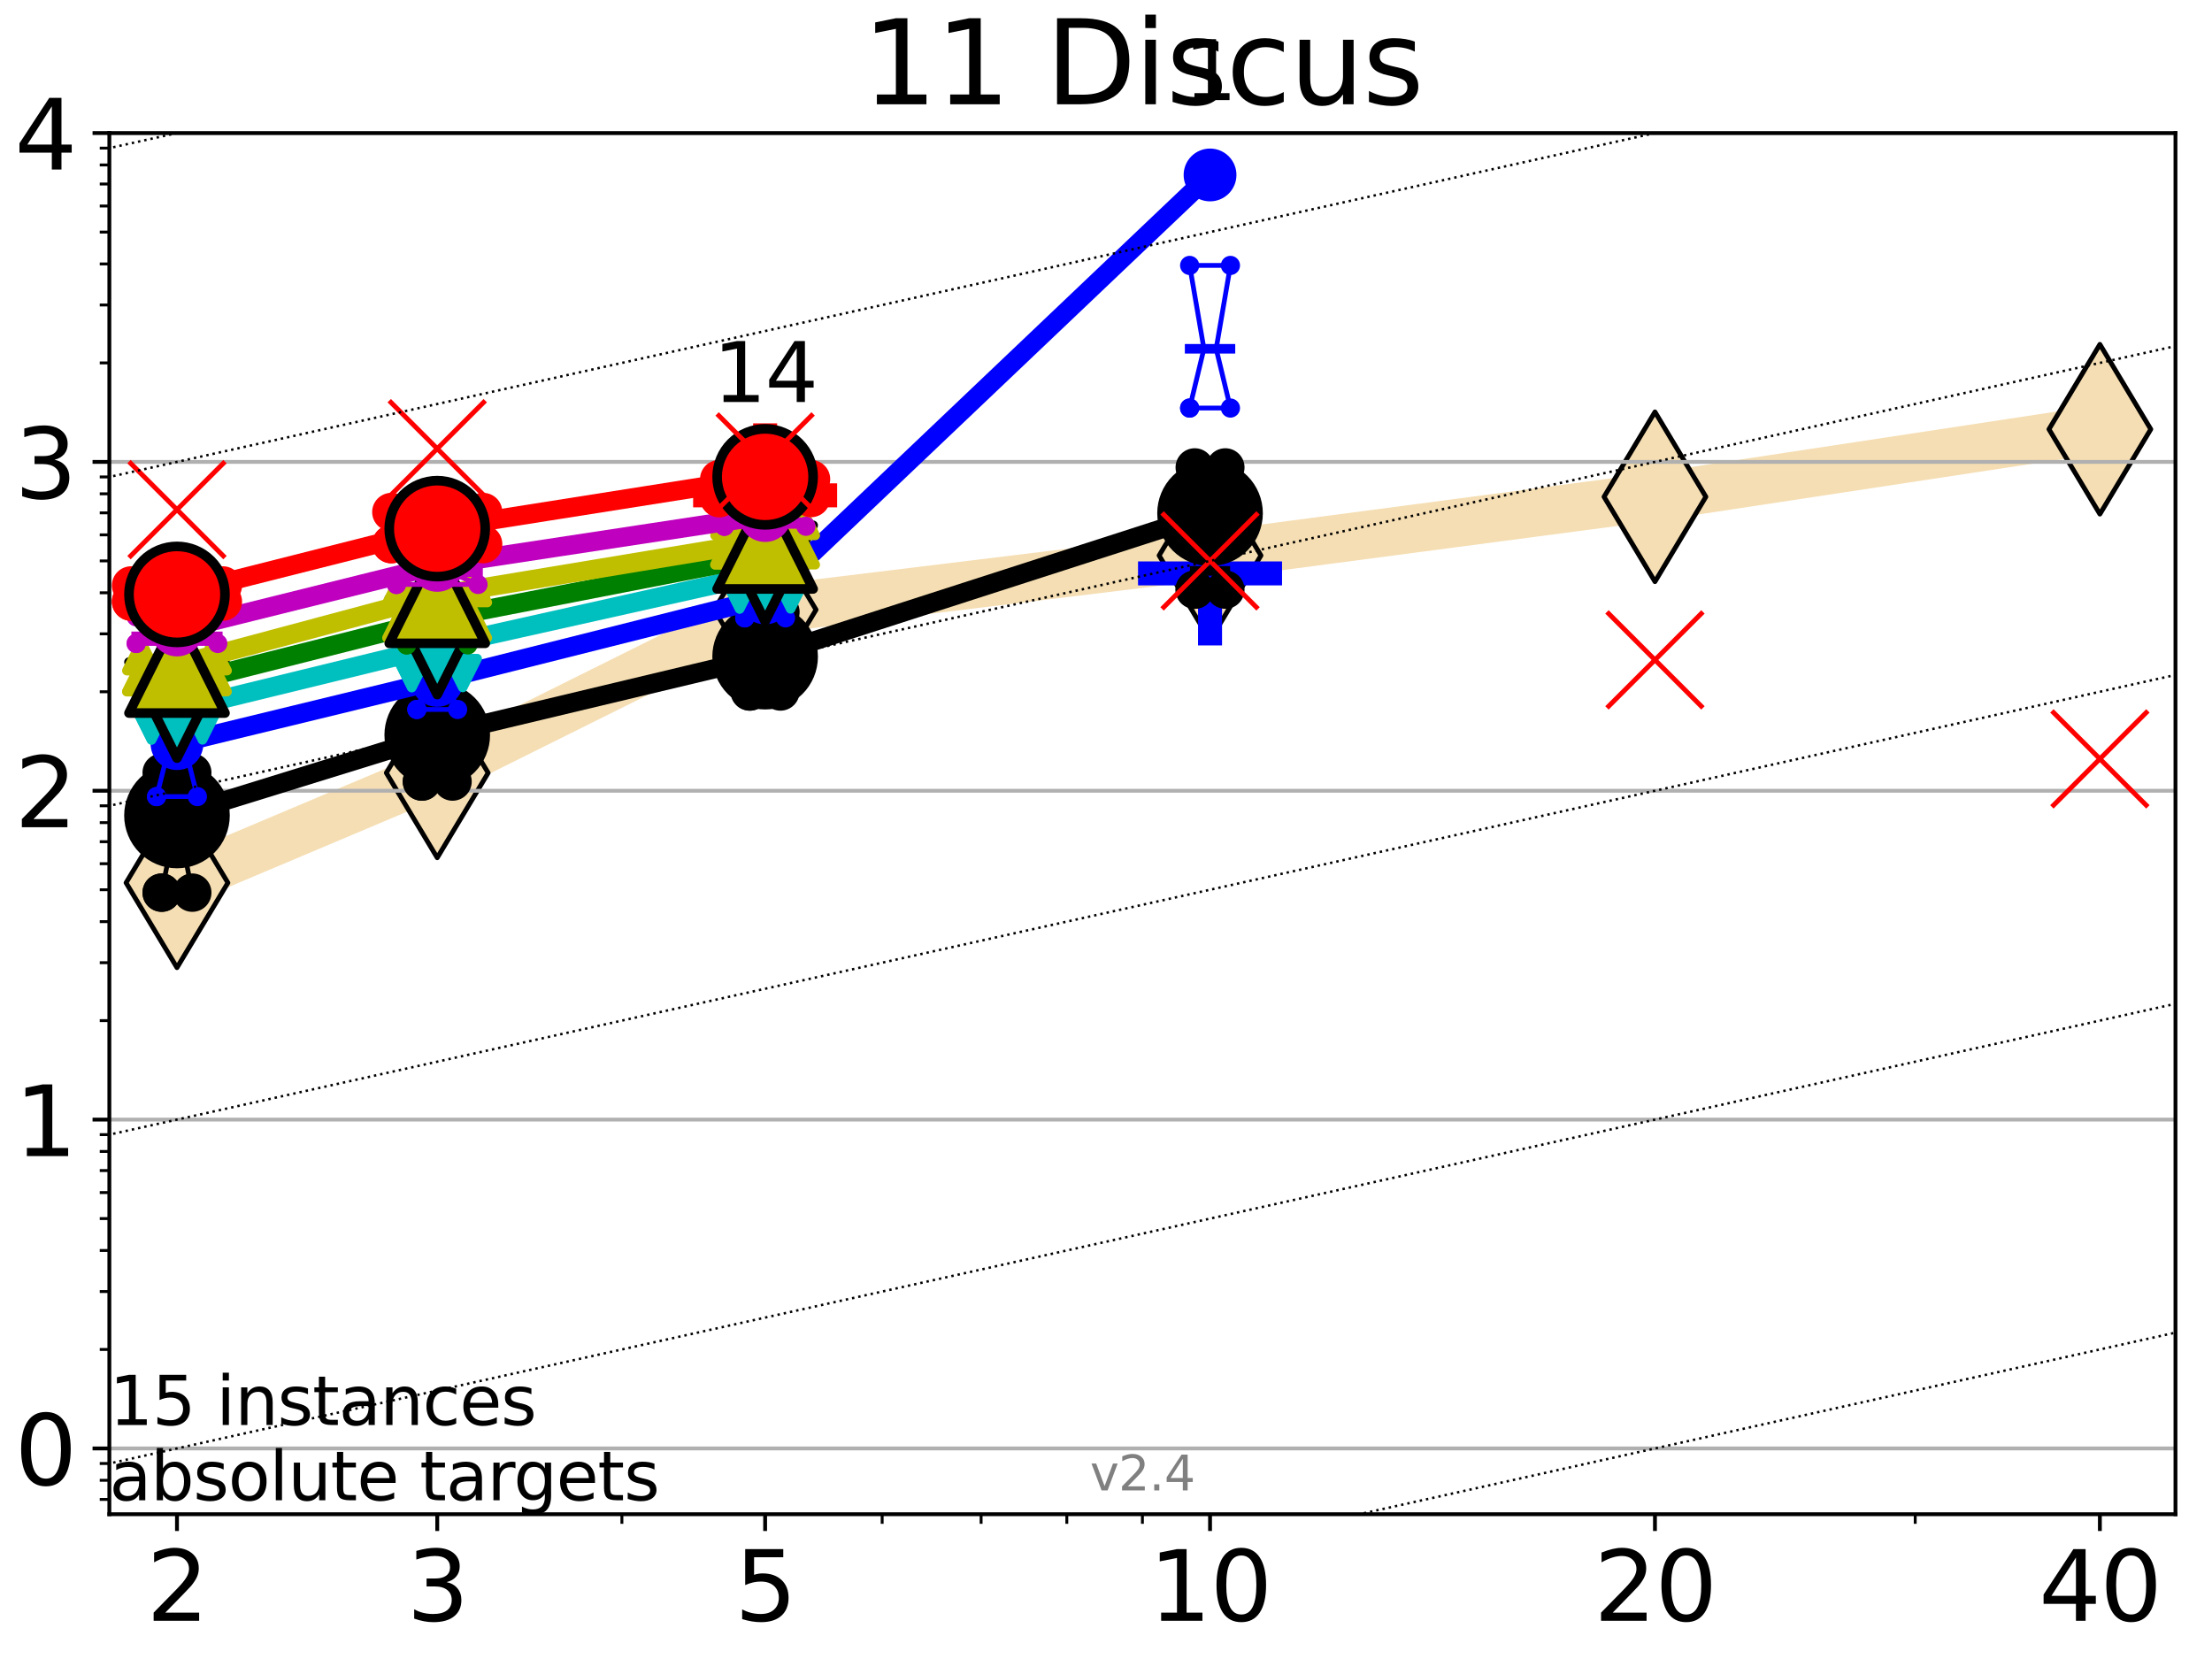 <?xml version="1.0" encoding="utf-8" standalone="no"?>
<!DOCTYPE svg PUBLIC "-//W3C//DTD SVG 1.1//EN"
  "http://www.w3.org/Graphics/SVG/1.1/DTD/svg11.dtd">
<svg height="345.6pt" version="1.1" viewBox="0 0 460.8 345.6" width="460.8pt" xmlns="http://www.w3.org/2000/svg" xmlns:xlink="http://www.w3.org/1999/xlink">
 <defs>
  <style type="text/css">*{stroke-linecap:butt;stroke-linejoin:round;}</style>
 </defs>
 <g id="figure_1">
  <g id="patch_1">
   <path d="M 0 345.6 
L 460.8 345.6 
L 460.8 0 
L 0 0 
z
" style="fill:#ffffff;"/>
  </g>
  <g id="axes_1">
   <g id="patch_2">
    <path d="M 22.78 315.44 
L 453.192 315.44 
L 453.192 27.72 
L 22.78 27.72 
z
" style="fill:#ffffff;"/>
   </g>
   <g id="line2d_1">
    <path clip-path="url(#pfbc8bab5c0)" d="M 36.868 183.9 
L 91.085 161.006 
L 159.39 127.02 
L 252.074 115.72 
L 344.758 103.491 
L 437.443 89.417 
" style="fill:none;stroke:#f5deb3;stroke-linecap:square;stroke-width:10;"/>
    <defs>
     <path d="M 0 17.678 
L 10.607 0 
L 0 -17.678 
L -10.607 0 
z
" id="m810778ee3d" style="stroke:#000000;stroke-linejoin:miter;"/>
    </defs>
    <g clip-path="url(#pfbc8bab5c0)">
     <use style="fill:#f5deb3;stroke:#000000;stroke-linejoin:miter;" x="36.868" xlink:href="#m810778ee3d" y="183.9"/>
     <use style="fill:#f5deb3;stroke:#000000;stroke-linejoin:miter;" x="91.085" xlink:href="#m810778ee3d" y="161.006"/>
     <use style="fill:#f5deb3;stroke:#000000;stroke-linejoin:miter;" x="159.39" xlink:href="#m810778ee3d" y="127.02"/>
     <use style="fill:#f5deb3;stroke:#000000;stroke-linejoin:miter;" x="252.074" xlink:href="#m810778ee3d" y="115.72"/>
     <use style="fill:#f5deb3;stroke:#000000;stroke-linejoin:miter;" x="344.758" xlink:href="#m810778ee3d" y="103.491"/>
     <use style="fill:#f5deb3;stroke:#000000;stroke-linejoin:miter;" x="437.443" xlink:href="#m810778ee3d" y="89.417"/>
    </g>
   </g>
   <g id="line2d_2">
    <defs>
     <path d="M -15 0 
L 15 0 
M 0 15 
L 0 -15 
" id="m41a27d9c6c" style="stroke:#0000ff;stroke-width:5;"/>
    </defs>
    <g clip-path="url(#pfbc8bab5c0)">
     <use style="fill:#0000ff;stroke:#0000ff;stroke-width:5;" x="252.074" xlink:href="#m41a27d9c6c" y="119.451"/>
    </g>
   </g>
   <g id="line2d_3">
    <defs>
     <path d="M -15 0 
L 15 0 
M 0 15 
L 0 -15 
" id="me46a023ba6" style="stroke:#ff0000;stroke-width:5;"/>
    </defs>
    <g clip-path="url(#pfbc8bab5c0)">
     <use style="fill:#ff0000;stroke:#ff0000;stroke-width:5;" x="159.39" xlink:href="#me46a023ba6" y="103.193"/>
    </g>
   </g>
   <g id="matplotlib.axis_1">
    <g id="xtick_1">
     <g id="line2d_4">
      <defs>
       <path d="M 0 0 
L 0 3.5 
" id="mb311f692e3" style="stroke:#000000;stroke-width:0.8;"/>
      </defs>
      <g>
       <use style="stroke:#000000;stroke-width:0.8;" x="36.868" xlink:href="#mb311f692e3" y="315.44"/>
      </g>
     </g>
     <g id="text_1">
      <!-- 2 -->
      <g transform="translate(30.506 337.637)scale(0.2 -0.2)">
       <defs>
        <path d="M 1228 531 
L 3431 531 
L 3431 0 
L 469 0 
L 469 531 
Q 828 903 1448 1529 
Q 2069 2156 2228 2338 
Q 2531 2678 2651 2914 
Q 2772 3150 2772 3378 
Q 2772 3750 2511 3984 
Q 2250 4219 1831 4219 
Q 1534 4219 1204 4116 
Q 875 4013 500 3803 
L 500 4441 
Q 881 4594 1212 4672 
Q 1544 4750 1819 4750 
Q 2544 4750 2975 4387 
Q 3406 4025 3406 3419 
Q 3406 3131 3298 2873 
Q 3191 2616 2906 2266 
Q 2828 2175 2409 1742 
Q 1991 1309 1228 531 
z
" id="DejaVuSans-32" transform="scale(0.016)"/>
       </defs>
       <use xlink:href="#DejaVuSans-32"/>
      </g>
     </g>
    </g>
    <g id="xtick_2">
     <g id="line2d_5">
      <g>
       <use style="stroke:#000000;stroke-width:0.8;" x="91.085" xlink:href="#mb311f692e3" y="315.44"/>
      </g>
     </g>
     <g id="text_2">
      <!-- 3 -->
      <g transform="translate(84.723 337.637)scale(0.2 -0.2)">
       <defs>
        <path d="M 2597 2516 
Q 3050 2419 3304 2112 
Q 3559 1806 3559 1356 
Q 3559 666 3084 287 
Q 2609 -91 1734 -91 
Q 1441 -91 1130 -33 
Q 819 25 488 141 
L 488 750 
Q 750 597 1062 519 
Q 1375 441 1716 441 
Q 2309 441 2620 675 
Q 2931 909 2931 1356 
Q 2931 1769 2642 2001 
Q 2353 2234 1838 2234 
L 1294 2234 
L 1294 2753 
L 1863 2753 
Q 2328 2753 2575 2939 
Q 2822 3125 2822 3475 
Q 2822 3834 2567 4026 
Q 2313 4219 1838 4219 
Q 1578 4219 1281 4162 
Q 984 4106 628 3988 
L 628 4550 
Q 988 4650 1302 4700 
Q 1616 4750 1894 4750 
Q 2613 4750 3031 4423 
Q 3450 4097 3450 3541 
Q 3450 3153 3228 2886 
Q 3006 2619 2597 2516 
z
" id="DejaVuSans-33" transform="scale(0.016)"/>
       </defs>
       <use xlink:href="#DejaVuSans-33"/>
      </g>
     </g>
    </g>
    <g id="xtick_3">
     <g id="line2d_6">
      <g>
       <use style="stroke:#000000;stroke-width:0.8;" x="159.39" xlink:href="#mb311f692e3" y="315.44"/>
      </g>
     </g>
     <g id="text_3">
      <!-- 5 -->
      <g transform="translate(153.028 337.637)scale(0.2 -0.2)">
       <defs>
        <path d="M 691 4666 
L 3169 4666 
L 3169 4134 
L 1269 4134 
L 1269 2991 
Q 1406 3038 1543 3061 
Q 1681 3084 1819 3084 
Q 2600 3084 3056 2656 
Q 3513 2228 3513 1497 
Q 3513 744 3044 326 
Q 2575 -91 1722 -91 
Q 1428 -91 1123 -41 
Q 819 9 494 109 
L 494 744 
Q 775 591 1075 516 
Q 1375 441 1709 441 
Q 2250 441 2565 725 
Q 2881 1009 2881 1497 
Q 2881 1984 2565 2268 
Q 2250 2553 1709 2553 
Q 1456 2553 1204 2497 
Q 953 2441 691 2322 
L 691 4666 
z
" id="DejaVuSans-35" transform="scale(0.016)"/>
       </defs>
       <use xlink:href="#DejaVuSans-35"/>
      </g>
     </g>
    </g>
    <g id="xtick_4">
     <g id="line2d_7">
      <g>
       <use style="stroke:#000000;stroke-width:0.8;" x="252.074" xlink:href="#mb311f692e3" y="315.44"/>
      </g>
     </g>
     <g id="text_4">
      <!-- 10 -->
      <g transform="translate(239.349 337.637)scale(0.2 -0.2)">
       <defs>
        <path d="M 794 531 
L 1825 531 
L 1825 4091 
L 703 3866 
L 703 4441 
L 1819 4666 
L 2450 4666 
L 2450 531 
L 3481 531 
L 3481 0 
L 794 0 
L 794 531 
z
" id="DejaVuSans-31" transform="scale(0.016)"/>
        <path d="M 2034 4250 
Q 1547 4250 1301 3770 
Q 1056 3291 1056 2328 
Q 1056 1369 1301 889 
Q 1547 409 2034 409 
Q 2525 409 2770 889 
Q 3016 1369 3016 2328 
Q 3016 3291 2770 3770 
Q 2525 4250 2034 4250 
z
M 2034 4750 
Q 2819 4750 3233 4129 
Q 3647 3509 3647 2328 
Q 3647 1150 3233 529 
Q 2819 -91 2034 -91 
Q 1250 -91 836 529 
Q 422 1150 422 2328 
Q 422 3509 836 4129 
Q 1250 4750 2034 4750 
z
" id="DejaVuSans-30" transform="scale(0.016)"/>
       </defs>
       <use xlink:href="#DejaVuSans-31"/>
       <use x="63.623" xlink:href="#DejaVuSans-30"/>
      </g>
     </g>
    </g>
    <g id="xtick_5">
     <g id="line2d_8">
      <g>
       <use style="stroke:#000000;stroke-width:0.8;" x="344.758" xlink:href="#mb311f692e3" y="315.44"/>
      </g>
     </g>
     <g id="text_5">
      <!-- 20 -->
      <g transform="translate(332.033 337.637)scale(0.2 -0.2)">
       <use xlink:href="#DejaVuSans-32"/>
       <use x="63.623" xlink:href="#DejaVuSans-30"/>
      </g>
     </g>
    </g>
    <g id="xtick_6">
     <g id="line2d_9">
      <g>
       <use style="stroke:#000000;stroke-width:0.8;" x="437.443" xlink:href="#mb311f692e3" y="315.44"/>
      </g>
     </g>
     <g id="text_6">
      <!-- 40 -->
      <g transform="translate(424.718 337.637)scale(0.2 -0.2)">
       <defs>
        <path d="M 2419 4116 
L 825 1625 
L 2419 1625 
L 2419 4116 
z
M 2253 4666 
L 3047 4666 
L 3047 1625 
L 3713 1625 
L 3713 1100 
L 3047 1100 
L 3047 0 
L 2419 0 
L 2419 1100 
L 313 1100 
L 313 1709 
L 2253 4666 
z
" id="DejaVuSans-34" transform="scale(0.016)"/>
       </defs>
       <use xlink:href="#DejaVuSans-34"/>
       <use x="63.623" xlink:href="#DejaVuSans-30"/>
      </g>
     </g>
    </g>
    <g id="xtick_7">
     <g id="line2d_10">
      <defs>
       <path d="M 0 0 
L 0 2 
" id="m49fcc31348" style="stroke:#000000;stroke-width:0.6;"/>
      </defs>
      <g>
       <use style="stroke:#000000;stroke-width:0.6;" x="129.552" xlink:href="#m49fcc31348" y="315.44"/>
      </g>
     </g>
    </g>
    <g id="xtick_8">
     <g id="line2d_11">
      <g>
       <use style="stroke:#000000;stroke-width:0.6;" x="183.769" xlink:href="#m49fcc31348" y="315.44"/>
      </g>
     </g>
    </g>
    <g id="xtick_9">
     <g id="line2d_12">
      <g>
       <use style="stroke:#000000;stroke-width:0.6;" x="204.381" xlink:href="#m49fcc31348" y="315.44"/>
      </g>
     </g>
    </g>
    <g id="xtick_10">
     <g id="line2d_13">
      <g>
       <use style="stroke:#000000;stroke-width:0.6;" x="222.237" xlink:href="#m49fcc31348" y="315.44"/>
      </g>
     </g>
    </g>
    <g id="xtick_11">
     <g id="line2d_14">
      <g>
       <use style="stroke:#000000;stroke-width:0.6;" x="237.986" xlink:href="#m49fcc31348" y="315.44"/>
      </g>
     </g>
    </g>
    <g id="xtick_12">
     <g id="line2d_15">
      <g>
       <use style="stroke:#000000;stroke-width:0.6;" x="398.975" xlink:href="#m49fcc31348" y="315.44"/>
      </g>
     </g>
    </g>
   </g>
   <g id="matplotlib.axis_2">
    <g id="ytick_1">
     <g id="line2d_16">
      <path clip-path="url(#pfbc8bab5c0)" d="M 22.78 301.739 
L 453.192 301.739 
" style="fill:none;stroke:#b0b0b0;stroke-linecap:square;stroke-width:0.8;"/>
     </g>
     <g id="line2d_17">
      <defs>
       <path d="M 0 0 
L -3.5 0 
" id="m191812d73a" style="stroke:#000000;stroke-width:0.8;"/>
      </defs>
      <g>
       <use style="stroke:#000000;stroke-width:0.8;" x="22.78" xlink:href="#m191812d73a" y="301.739"/>
      </g>
     </g>
     <g id="text_7">
      <!-- 0 -->
      <g transform="translate(3.055 309.337)scale(0.2 -0.2)">
       <use xlink:href="#DejaVuSans-30"/>
      </g>
     </g>
    </g>
    <g id="ytick_2">
     <g id="line2d_18">
      <path clip-path="url(#pfbc8bab5c0)" d="M 22.78 233.234 
L 453.192 233.234 
" style="fill:none;stroke:#b0b0b0;stroke-linecap:square;stroke-width:0.8;"/>
     </g>
     <g id="line2d_19">
      <g>
       <use style="stroke:#000000;stroke-width:0.8;" x="22.78" xlink:href="#m191812d73a" y="233.234"/>
      </g>
     </g>
     <g id="text_8">
      <!-- 1 -->
      <g transform="translate(3.055 240.833)scale(0.2 -0.2)">
       <use xlink:href="#DejaVuSans-31"/>
      </g>
     </g>
    </g>
    <g id="ytick_3">
     <g id="line2d_20">
      <path clip-path="url(#pfbc8bab5c0)" d="M 22.78 164.73 
L 453.192 164.73 
" style="fill:none;stroke:#b0b0b0;stroke-linecap:square;stroke-width:0.8;"/>
     </g>
     <g id="line2d_21">
      <g>
       <use style="stroke:#000000;stroke-width:0.8;" x="22.78" xlink:href="#m191812d73a" y="164.73"/>
      </g>
     </g>
     <g id="text_9">
      <!-- 2 -->
      <g transform="translate(3.055 172.328)scale(0.2 -0.2)">
       <use xlink:href="#DejaVuSans-32"/>
      </g>
     </g>
    </g>
    <g id="ytick_4">
     <g id="line2d_22">
      <path clip-path="url(#pfbc8bab5c0)" d="M 22.78 96.225 
L 453.192 96.225 
" style="fill:none;stroke:#b0b0b0;stroke-linecap:square;stroke-width:0.8;"/>
     </g>
     <g id="line2d_23">
      <g>
       <use style="stroke:#000000;stroke-width:0.8;" x="22.78" xlink:href="#m191812d73a" y="96.225"/>
      </g>
     </g>
     <g id="text_10">
      <!-- 3 -->
      <g transform="translate(3.055 103.823)scale(0.2 -0.2)">
       <use xlink:href="#DejaVuSans-33"/>
      </g>
     </g>
    </g>
    <g id="ytick_5">
     <g id="line2d_24">
      <path clip-path="url(#pfbc8bab5c0)" d="M 22.78 27.72 
L 453.192 27.72 
" style="fill:none;stroke:#b0b0b0;stroke-linecap:square;stroke-width:0.8;"/>
     </g>
     <g id="line2d_25">
      <g>
       <use style="stroke:#000000;stroke-width:0.8;" x="22.78" xlink:href="#m191812d73a" y="27.72"/>
      </g>
     </g>
     <g id="text_11">
      <!-- 4 -->
      <g transform="translate(3.055 35.318)scale(0.2 -0.2)">
       <use xlink:href="#DejaVuSans-34"/>
      </g>
     </g>
    </g>
    <g id="ytick_6">
     <g id="line2d_26">
      <defs>
       <path d="M 0 0 
L -2 0 
" id="mccba86be79" style="stroke:#000000;stroke-width:0.6;"/>
      </defs>
      <g>
       <use style="stroke:#000000;stroke-width:0.6;" x="22.78" xlink:href="#mccba86be79" y="312.351"/>
      </g>
     </g>
    </g>
    <g id="ytick_7">
     <g id="line2d_27">
      <g>
       <use style="stroke:#000000;stroke-width:0.6;" x="22.78" xlink:href="#mccba86be79" y="308.378"/>
      </g>
     </g>
    </g>
    <g id="ytick_8">
     <g id="line2d_28">
      <g>
       <use style="stroke:#000000;stroke-width:0.6;" x="22.78" xlink:href="#mccba86be79" y="304.874"/>
      </g>
     </g>
    </g>
    <g id="ytick_9">
     <g id="line2d_29">
      <g>
       <use style="stroke:#000000;stroke-width:0.6;" x="22.78" xlink:href="#mccba86be79" y="281.117"/>
      </g>
     </g>
    </g>
    <g id="ytick_10">
     <g id="line2d_30">
      <g>
       <use style="stroke:#000000;stroke-width:0.6;" x="22.78" xlink:href="#mccba86be79" y="269.054"/>
      </g>
     </g>
    </g>
    <g id="ytick_11">
     <g id="line2d_31">
      <g>
       <use style="stroke:#000000;stroke-width:0.6;" x="22.78" xlink:href="#mccba86be79" y="260.495"/>
      </g>
     </g>
    </g>
    <g id="ytick_12">
     <g id="line2d_32">
      <g>
       <use style="stroke:#000000;stroke-width:0.6;" x="22.78" xlink:href="#mccba86be79" y="253.856"/>
      </g>
     </g>
    </g>
    <g id="ytick_13">
     <g id="line2d_33">
      <g>
       <use style="stroke:#000000;stroke-width:0.6;" x="22.78" xlink:href="#mccba86be79" y="248.432"/>
      </g>
     </g>
    </g>
    <g id="ytick_14">
     <g id="line2d_34">
      <g>
       <use style="stroke:#000000;stroke-width:0.6;" x="22.78" xlink:href="#mccba86be79" y="243.846"/>
      </g>
     </g>
    </g>
    <g id="ytick_15">
     <g id="line2d_35">
      <g>
       <use style="stroke:#000000;stroke-width:0.6;" x="22.78" xlink:href="#mccba86be79" y="239.873"/>
      </g>
     </g>
    </g>
    <g id="ytick_16">
     <g id="line2d_36">
      <g>
       <use style="stroke:#000000;stroke-width:0.6;" x="22.78" xlink:href="#mccba86be79" y="236.369"/>
      </g>
     </g>
    </g>
    <g id="ytick_17">
     <g id="line2d_37">
      <g>
       <use style="stroke:#000000;stroke-width:0.6;" x="22.78" xlink:href="#mccba86be79" y="212.612"/>
      </g>
     </g>
    </g>
    <g id="ytick_18">
     <g id="line2d_38">
      <g>
       <use style="stroke:#000000;stroke-width:0.6;" x="22.78" xlink:href="#mccba86be79" y="200.549"/>
      </g>
     </g>
    </g>
    <g id="ytick_19">
     <g id="line2d_39">
      <g>
       <use style="stroke:#000000;stroke-width:0.6;" x="22.78" xlink:href="#mccba86be79" y="191.99"/>
      </g>
     </g>
    </g>
    <g id="ytick_20">
     <g id="line2d_40">
      <g>
       <use style="stroke:#000000;stroke-width:0.6;" x="22.78" xlink:href="#mccba86be79" y="185.352"/>
      </g>
     </g>
    </g>
    <g id="ytick_21">
     <g id="line2d_41">
      <g>
       <use style="stroke:#000000;stroke-width:0.6;" x="22.78" xlink:href="#mccba86be79" y="179.927"/>
      </g>
     </g>
    </g>
    <g id="ytick_22">
     <g id="line2d_42">
      <g>
       <use style="stroke:#000000;stroke-width:0.6;" x="22.78" xlink:href="#mccba86be79" y="175.341"/>
      </g>
     </g>
    </g>
    <g id="ytick_23">
     <g id="line2d_43">
      <g>
       <use style="stroke:#000000;stroke-width:0.6;" x="22.78" xlink:href="#mccba86be79" y="171.368"/>
      </g>
     </g>
    </g>
    <g id="ytick_24">
     <g id="line2d_44">
      <g>
       <use style="stroke:#000000;stroke-width:0.6;" x="22.78" xlink:href="#mccba86be79" y="167.864"/>
      </g>
     </g>
    </g>
    <g id="ytick_25">
     <g id="line2d_45">
      <g>
       <use style="stroke:#000000;stroke-width:0.6;" x="22.78" xlink:href="#mccba86be79" y="144.108"/>
      </g>
     </g>
    </g>
    <g id="ytick_26">
     <g id="line2d_46">
      <g>
       <use style="stroke:#000000;stroke-width:0.6;" x="22.78" xlink:href="#mccba86be79" y="132.044"/>
      </g>
     </g>
    </g>
    <g id="ytick_27">
     <g id="line2d_47">
      <g>
       <use style="stroke:#000000;stroke-width:0.6;" x="22.78" xlink:href="#mccba86be79" y="123.486"/>
      </g>
     </g>
    </g>
    <g id="ytick_28">
     <g id="line2d_48">
      <g>
       <use style="stroke:#000000;stroke-width:0.6;" x="22.78" xlink:href="#mccba86be79" y="116.847"/>
      </g>
     </g>
    </g>
    <g id="ytick_29">
     <g id="line2d_49">
      <g>
       <use style="stroke:#000000;stroke-width:0.6;" x="22.78" xlink:href="#mccba86be79" y="111.422"/>
      </g>
     </g>
    </g>
    <g id="ytick_30">
     <g id="line2d_50">
      <g>
       <use style="stroke:#000000;stroke-width:0.6;" x="22.78" xlink:href="#mccba86be79" y="106.836"/>
      </g>
     </g>
    </g>
    <g id="ytick_31">
     <g id="line2d_51">
      <g>
       <use style="stroke:#000000;stroke-width:0.6;" x="22.78" xlink:href="#mccba86be79" y="102.864"/>
      </g>
     </g>
    </g>
    <g id="ytick_32">
     <g id="line2d_52">
      <g>
       <use style="stroke:#000000;stroke-width:0.6;" x="22.78" xlink:href="#mccba86be79" y="99.359"/>
      </g>
     </g>
    </g>
    <g id="ytick_33">
     <g id="line2d_53">
      <g>
       <use style="stroke:#000000;stroke-width:0.6;" x="22.78" xlink:href="#mccba86be79" y="75.603"/>
      </g>
     </g>
    </g>
    <g id="ytick_34">
     <g id="line2d_54">
      <g>
       <use style="stroke:#000000;stroke-width:0.6;" x="22.78" xlink:href="#mccba86be79" y="63.54"/>
      </g>
     </g>
    </g>
    <g id="ytick_35">
     <g id="line2d_55">
      <g>
       <use style="stroke:#000000;stroke-width:0.6;" x="22.78" xlink:href="#mccba86be79" y="54.981"/>
      </g>
     </g>
    </g>
    <g id="ytick_36">
     <g id="line2d_56">
      <g>
       <use style="stroke:#000000;stroke-width:0.6;" x="22.78" xlink:href="#mccba86be79" y="48.342"/>
      </g>
     </g>
    </g>
    <g id="ytick_37">
     <g id="line2d_57">
      <g>
       <use style="stroke:#000000;stroke-width:0.6;" x="22.78" xlink:href="#mccba86be79" y="42.918"/>
      </g>
     </g>
    </g>
    <g id="ytick_38">
     <g id="line2d_58">
      <g>
       <use style="stroke:#000000;stroke-width:0.6;" x="22.78" xlink:href="#mccba86be79" y="38.332"/>
      </g>
     </g>
    </g>
    <g id="ytick_39">
     <g id="line2d_59">
      <g>
       <use style="stroke:#000000;stroke-width:0.6;" x="22.78" xlink:href="#mccba86be79" y="34.359"/>
      </g>
     </g>
    </g>
    <g id="ytick_40">
     <g id="line2d_60">
      <g>
       <use style="stroke:#000000;stroke-width:0.6;" x="22.78" xlink:href="#mccba86be79" y="30.855"/>
      </g>
     </g>
    </g>
   </g>
   <g id="line2d_61">
    <path clip-path="url(#pfbc8bab5c0)" d="M 33.682 185.953 
L 35.912 174.606 
L 33.682 160.962 
L 40.054 160.962 
L 37.824 174.606 
L 40.054 185.953 
L 33.682 185.953 
" style="fill:none;stroke:#000000;stroke-linecap:square;"/>
   </g>
   <g id="line2d_62">
    <path clip-path="url(#pfbc8bab5c0)" d="M 33.682 185.953 
L 40.054 185.953 
L 40.054 160.962 
L 33.682 160.962 
L 33.682 185.953 
" style="fill:none;"/>
    <defs>
     <path d="M 0 3 
C 0.796 3 1.559 2.684 2.121 2.121 
C 2.684 1.559 3 0.796 3 0 
C 3 -0.796 2.684 -1.559 2.121 -2.121 
C 1.559 -2.684 0.796 -3 0 -3 
C -0.796 -3 -1.559 -2.684 -2.121 -2.121 
C -2.684 -1.559 -3 -0.796 -3 0 
C -3 0.796 -2.684 1.559 -2.121 2.121 
C -1.559 2.684 -0.796 3 0 3 
z
" id="mddbb2dcf3a" style="stroke:#000000;stroke-width:2;"/>
    </defs>
    <g clip-path="url(#pfbc8bab5c0)">
     <use style="stroke:#000000;stroke-width:2;" x="33.682" xlink:href="#mddbb2dcf3a" y="185.953"/>
     <use style="stroke:#000000;stroke-width:2;" x="40.054" xlink:href="#mddbb2dcf3a" y="185.953"/>
     <use style="stroke:#000000;stroke-width:2;" x="40.054" xlink:href="#mddbb2dcf3a" y="160.962"/>
     <use style="stroke:#000000;stroke-width:2;" x="33.682" xlink:href="#mddbb2dcf3a" y="160.962"/>
     <use style="stroke:#000000;stroke-width:2;" x="33.682" xlink:href="#mddbb2dcf3a" y="185.953"/>
    </g>
   </g>
   <g id="line2d_63">
    <path clip-path="url(#pfbc8bab5c0)" d="M 33.682 174.606 
L 40.054 174.606 
" style="fill:none;stroke:#000000;stroke-linecap:square;stroke-width:2;"/>
   </g>
   <g id="line2d_64">
    <path clip-path="url(#pfbc8bab5c0)" d="M 87.899 162.809 
L 90.129 154.932 
L 87.899 146.913 
L 94.271 146.913 
L 92.041 154.932 
L 94.271 162.809 
L 87.899 162.809 
" style="fill:none;stroke:#000000;stroke-linecap:square;"/>
   </g>
   <g id="line2d_65">
    <path clip-path="url(#pfbc8bab5c0)" d="M 87.899 162.809 
L 94.271 162.809 
L 94.271 146.913 
L 87.899 146.913 
L 87.899 162.809 
" style="fill:none;"/>
    <g clip-path="url(#pfbc8bab5c0)">
     <use style="stroke:#000000;stroke-width:2;" x="87.899" xlink:href="#mddbb2dcf3a" y="162.809"/>
     <use style="stroke:#000000;stroke-width:2;" x="94.271" xlink:href="#mddbb2dcf3a" y="162.809"/>
     <use style="stroke:#000000;stroke-width:2;" x="94.271" xlink:href="#mddbb2dcf3a" y="146.913"/>
     <use style="stroke:#000000;stroke-width:2;" x="87.899" xlink:href="#mddbb2dcf3a" y="146.913"/>
     <use style="stroke:#000000;stroke-width:2;" x="87.899" xlink:href="#mddbb2dcf3a" y="162.809"/>
    </g>
   </g>
   <g id="line2d_66">
    <path clip-path="url(#pfbc8bab5c0)" d="M 87.899 154.932 
L 94.271 154.932 
" style="fill:none;stroke:#000000;stroke-linecap:square;stroke-width:2;"/>
   </g>
   <g id="line2d_67">
    <path clip-path="url(#pfbc8bab5c0)" d="M 156.204 144.048 
L 158.434 133.311 
L 156.204 127.475 
L 162.576 127.475 
L 160.346 133.311 
L 162.576 144.048 
L 156.204 144.048 
" style="fill:none;stroke:#000000;stroke-linecap:square;"/>
   </g>
   <g id="line2d_68">
    <path clip-path="url(#pfbc8bab5c0)" d="M 156.204 144.048 
L 162.576 144.048 
L 162.576 127.475 
L 156.204 127.475 
L 156.204 144.048 
" style="fill:none;"/>
    <g clip-path="url(#pfbc8bab5c0)">
     <use style="stroke:#000000;stroke-width:2;" x="156.204" xlink:href="#mddbb2dcf3a" y="144.048"/>
     <use style="stroke:#000000;stroke-width:2;" x="162.576" xlink:href="#mddbb2dcf3a" y="144.048"/>
     <use style="stroke:#000000;stroke-width:2;" x="162.576" xlink:href="#mddbb2dcf3a" y="127.475"/>
     <use style="stroke:#000000;stroke-width:2;" x="156.204" xlink:href="#mddbb2dcf3a" y="127.475"/>
     <use style="stroke:#000000;stroke-width:2;" x="156.204" xlink:href="#mddbb2dcf3a" y="144.048"/>
    </g>
   </g>
   <g id="line2d_69">
    <path clip-path="url(#pfbc8bab5c0)" d="M 156.204 133.311 
L 162.576 133.311 
" style="fill:none;stroke:#000000;stroke-linecap:square;stroke-width:2;"/>
   </g>
   <g id="line2d_70">
    <path clip-path="url(#pfbc8bab5c0)" d="M 248.888 122.831 
L 251.118 118.932 
L 248.888 97.377 
L 255.26 97.377 
L 253.03 118.932 
L 255.26 122.831 
L 248.888 122.831 
" style="fill:none;stroke:#000000;stroke-linecap:square;"/>
   </g>
   <g id="line2d_71">
    <path clip-path="url(#pfbc8bab5c0)" d="M 248.888 122.831 
L 255.26 122.831 
L 255.26 97.377 
L 248.888 97.377 
L 248.888 122.831 
" style="fill:none;"/>
    <g clip-path="url(#pfbc8bab5c0)">
     <use style="stroke:#000000;stroke-width:2;" x="248.888" xlink:href="#mddbb2dcf3a" y="122.831"/>
     <use style="stroke:#000000;stroke-width:2;" x="255.26" xlink:href="#mddbb2dcf3a" y="122.831"/>
     <use style="stroke:#000000;stroke-width:2;" x="255.26" xlink:href="#mddbb2dcf3a" y="97.377"/>
     <use style="stroke:#000000;stroke-width:2;" x="248.888" xlink:href="#mddbb2dcf3a" y="97.377"/>
     <use style="stroke:#000000;stroke-width:2;" x="248.888" xlink:href="#mddbb2dcf3a" y="122.831"/>
    </g>
   </g>
   <g id="line2d_72">
    <path clip-path="url(#pfbc8bab5c0)" d="M 248.888 118.932 
L 255.26 118.932 
" style="fill:none;stroke:#000000;stroke-linecap:square;stroke-width:2;"/>
   </g>
   <g id="line2d_73">
    <path clip-path="url(#pfbc8bab5c0)" d="M 36.868 169.881 
L 91.085 153.102 
" style="fill:none;stroke:#000000;stroke-linecap:square;stroke-width:4;"/>
   </g>
   <g id="line2d_74">
    <path clip-path="url(#pfbc8bab5c0)" d="M 91.085 153.102 
L 159.39 136.796 
" style="fill:none;stroke:#000000;stroke-linecap:square;stroke-width:4;"/>
   </g>
   <g id="line2d_75">
    <path clip-path="url(#pfbc8bab5c0)" d="M 159.39 136.796 
L 252.074 106.915 
" style="fill:none;stroke:#000000;stroke-linecap:square;stroke-width:4;"/>
   </g>
   <g id="line2d_76">
    <path clip-path="url(#pfbc8bab5c0)" d="M 36.868 169.881 
L 91.085 153.102 
L 159.39 136.796 
L 252.074 106.915 
" style="fill:none;"/>
    <defs>
     <path d="M 0 10 
C 2.652 10 5.196 8.946 7.071 7.071 
C 8.946 5.196 10 2.652 10 0 
C 10 -2.652 8.946 -5.196 7.071 -7.071 
C 5.196 -8.946 2.652 -10 0 -10 
C -2.652 -10 -5.196 -8.946 -7.071 -7.071 
C -8.946 -5.196 -10 -2.652 -10 0 
C -10 2.652 -8.946 5.196 -7.071 7.071 
C -5.196 8.946 -2.652 10 0 10 
z
" id="m1b8d381f4f" style="stroke:#000000;stroke-width:2;"/>
    </defs>
    <g clip-path="url(#pfbc8bab5c0)">
     <use style="stroke:#000000;stroke-width:2;" x="36.868" xlink:href="#m1b8d381f4f" y="169.881"/>
     <use style="stroke:#000000;stroke-width:2;" x="91.085" xlink:href="#m1b8d381f4f" y="153.102"/>
     <use style="stroke:#000000;stroke-width:2;" x="159.39" xlink:href="#m1b8d381f4f" y="136.796"/>
     <use style="stroke:#000000;stroke-width:2;" x="252.074" xlink:href="#m1b8d381f4f" y="106.915"/>
    </g>
   </g>
   <g id="line2d_77">
    <path clip-path="url(#pfbc8bab5c0)" d="M 32.62 165.944 
L 35.594 154.192 
L 32.62 151.883 
L 41.116 151.883 
L 38.143 154.192 
L 41.116 165.944 
L 32.62 165.944 
" style="fill:none;stroke:#0000ff;stroke-linecap:square;"/>
   </g>
   <g id="line2d_78">
    <path clip-path="url(#pfbc8bab5c0)" d="M 32.62 165.944 
L 41.116 165.944 
L 41.116 151.883 
L 32.62 151.883 
L 32.62 165.944 
" style="fill:none;"/>
    <defs>
     <path d="M 0 1.5 
C 0.398 1.5 0.779 1.342 1.061 1.061 
C 1.342 0.779 1.5 0.398 1.5 0 
C 1.5 -0.398 1.342 -0.779 1.061 -1.061 
C 0.779 -1.342 0.398 -1.5 0 -1.5 
C -0.398 -1.5 -0.779 -1.342 -1.061 -1.061 
C -1.342 -0.779 -1.5 -0.398 -1.5 0 
C -1.5 0.398 -1.342 0.779 -1.061 1.061 
C -0.779 1.342 -0.398 1.5 0 1.5 
z
" id="m9aacb1d714" style="stroke:#0000ff;"/>
    </defs>
    <g clip-path="url(#pfbc8bab5c0)">
     <use style="fill:#0000ff;stroke:#0000ff;" x="32.62" xlink:href="#m9aacb1d714" y="165.944"/>
     <use style="fill:#0000ff;stroke:#0000ff;" x="41.116" xlink:href="#m9aacb1d714" y="165.944"/>
     <use style="fill:#0000ff;stroke:#0000ff;" x="41.116" xlink:href="#m9aacb1d714" y="151.883"/>
     <use style="fill:#0000ff;stroke:#0000ff;" x="32.62" xlink:href="#m9aacb1d714" y="151.883"/>
     <use style="fill:#0000ff;stroke:#0000ff;" x="32.62" xlink:href="#m9aacb1d714" y="165.944"/>
    </g>
   </g>
   <g id="line2d_79">
    <path clip-path="url(#pfbc8bab5c0)" d="M 32.62 154.192 
L 41.116 154.192 
" style="fill:none;stroke:#0000ff;stroke-linecap:square;stroke-width:2;"/>
   </g>
   <g id="line2d_80">
    <path clip-path="url(#pfbc8bab5c0)" d="M 86.837 147.798 
L 89.811 140.144 
L 86.837 136.455 
L 95.333 136.455 
L 92.359 140.144 
L 95.333 147.798 
L 86.837 147.798 
" style="fill:none;stroke:#0000ff;stroke-linecap:square;"/>
   </g>
   <g id="line2d_81">
    <path clip-path="url(#pfbc8bab5c0)" d="M 86.837 147.798 
L 95.333 147.798 
L 95.333 136.455 
L 86.837 136.455 
L 86.837 147.798 
" style="fill:none;"/>
    <g clip-path="url(#pfbc8bab5c0)">
     <use style="fill:#0000ff;stroke:#0000ff;" x="86.837" xlink:href="#m9aacb1d714" y="147.798"/>
     <use style="fill:#0000ff;stroke:#0000ff;" x="95.333" xlink:href="#m9aacb1d714" y="147.798"/>
     <use style="fill:#0000ff;stroke:#0000ff;" x="95.333" xlink:href="#m9aacb1d714" y="136.455"/>
     <use style="fill:#0000ff;stroke:#0000ff;" x="86.837" xlink:href="#m9aacb1d714" y="136.455"/>
     <use style="fill:#0000ff;stroke:#0000ff;" x="86.837" xlink:href="#m9aacb1d714" y="147.798"/>
    </g>
   </g>
   <g id="line2d_82">
    <path clip-path="url(#pfbc8bab5c0)" d="M 86.837 140.144 
L 95.333 140.144 
" style="fill:none;stroke:#0000ff;stroke-linecap:square;stroke-width:2;"/>
   </g>
   <g id="line2d_83">
    <path clip-path="url(#pfbc8bab5c0)" d="M 155.142 128.708 
L 158.116 126.628 
L 155.142 124.407 
L 163.638 124.407 
L 160.665 126.628 
L 163.638 128.708 
L 155.142 128.708 
" style="fill:none;stroke:#0000ff;stroke-linecap:square;"/>
   </g>
   <g id="line2d_84">
    <path clip-path="url(#pfbc8bab5c0)" d="M 155.142 128.708 
L 163.638 128.708 
L 163.638 124.407 
L 155.142 124.407 
L 155.142 128.708 
" style="fill:none;"/>
    <g clip-path="url(#pfbc8bab5c0)">
     <use style="fill:#0000ff;stroke:#0000ff;" x="155.142" xlink:href="#m9aacb1d714" y="128.708"/>
     <use style="fill:#0000ff;stroke:#0000ff;" x="163.638" xlink:href="#m9aacb1d714" y="128.708"/>
     <use style="fill:#0000ff;stroke:#0000ff;" x="163.638" xlink:href="#m9aacb1d714" y="124.407"/>
     <use style="fill:#0000ff;stroke:#0000ff;" x="155.142" xlink:href="#m9aacb1d714" y="124.407"/>
     <use style="fill:#0000ff;stroke:#0000ff;" x="155.142" xlink:href="#m9aacb1d714" y="128.708"/>
    </g>
   </g>
   <g id="line2d_85">
    <path clip-path="url(#pfbc8bab5c0)" d="M 155.142 126.628 
L 163.638 126.628 
" style="fill:none;stroke:#0000ff;stroke-linecap:square;stroke-width:2;"/>
   </g>
   <g id="line2d_86">
    <path clip-path="url(#pfbc8bab5c0)" d="M 247.826 85.005 
L 250.8 72.658 
L 247.826 55.294 
L 256.322 55.294 
L 253.349 72.658 
L 256.322 85.005 
L 247.826 85.005 
" style="fill:none;stroke:#0000ff;stroke-linecap:square;"/>
   </g>
   <g id="line2d_87">
    <path clip-path="url(#pfbc8bab5c0)" d="M 247.826 85.005 
L 256.322 85.005 
L 256.322 55.294 
L 247.826 55.294 
L 247.826 85.005 
" style="fill:none;"/>
    <g clip-path="url(#pfbc8bab5c0)">
     <use style="fill:#0000ff;stroke:#0000ff;" x="247.826" xlink:href="#m9aacb1d714" y="85.005"/>
     <use style="fill:#0000ff;stroke:#0000ff;" x="256.322" xlink:href="#m9aacb1d714" y="85.005"/>
     <use style="fill:#0000ff;stroke:#0000ff;" x="256.322" xlink:href="#m9aacb1d714" y="55.294"/>
     <use style="fill:#0000ff;stroke:#0000ff;" x="247.826" xlink:href="#m9aacb1d714" y="55.294"/>
     <use style="fill:#0000ff;stroke:#0000ff;" x="247.826" xlink:href="#m9aacb1d714" y="85.005"/>
    </g>
   </g>
   <g id="line2d_88">
    <path clip-path="url(#pfbc8bab5c0)" d="M 247.826 72.658 
L 256.322 72.658 
" style="fill:none;stroke:#0000ff;stroke-linecap:square;stroke-width:2;"/>
   </g>
   <g id="line2d_89">
    <path clip-path="url(#pfbc8bab5c0)" d="M 36.868 154.911 
L 91.085 141.741 
" style="fill:none;stroke:#0000ff;stroke-linecap:square;stroke-width:4;"/>
   </g>
   <g id="line2d_90">
    <path clip-path="url(#pfbc8bab5c0)" d="M 91.085 141.741 
L 159.39 124.567 
" style="fill:none;stroke:#0000ff;stroke-linecap:square;stroke-width:4;"/>
   </g>
   <g id="line2d_91">
    <path clip-path="url(#pfbc8bab5c0)" d="M 159.39 124.567 
L 252.074 36.446 
" style="fill:none;stroke:#0000ff;stroke-linecap:square;stroke-width:4;"/>
   </g>
   <g id="line2d_92">
    <path clip-path="url(#pfbc8bab5c0)" d="M 36.868 154.911 
L 91.085 141.741 
L 159.39 124.567 
L 252.074 36.446 
" style="fill:none;"/>
    <defs>
     <path d="M 0 5 
C 1.326 5 2.598 4.473 3.536 3.536 
C 4.473 2.598 5 1.326 5 0 
C 5 -1.326 4.473 -2.598 3.536 -3.536 
C 2.598 -4.473 1.326 -5 0 -5 
C -1.326 -5 -2.598 -4.473 -3.536 -3.536 
C -4.473 -2.598 -5 -1.326 -5 0 
C -5 1.326 -4.473 2.598 -3.536 3.536 
C -2.598 4.473 -1.326 5 0 5 
z
" id="m14ffff4987" style="stroke:#0000ff;"/>
    </defs>
    <g clip-path="url(#pfbc8bab5c0)">
     <use style="fill:#0000ff;stroke:#0000ff;" x="36.868" xlink:href="#m14ffff4987" y="154.911"/>
     <use style="fill:#0000ff;stroke:#0000ff;" x="91.085" xlink:href="#m14ffff4987" y="141.741"/>
     <use style="fill:#0000ff;stroke:#0000ff;" x="159.39" xlink:href="#m14ffff4987" y="124.567"/>
     <use style="fill:#0000ff;stroke:#0000ff;" x="252.074" xlink:href="#m14ffff4987" y="36.446"/>
    </g>
   </g>
   <g id="line2d_93">
    <path clip-path="url(#pfbc8bab5c0)" d="M 31.558 151.121 
L 35.275 147.869 
L 31.558 145.477 
L 42.178 145.477 
L 38.461 147.869 
L 42.178 151.121 
L 31.558 151.121 
" style="fill:none;stroke:#00bfbf;stroke-linecap:square;"/>
   </g>
   <g id="line2d_94">
    <path clip-path="url(#pfbc8bab5c0)" d="M 31.558 151.121 
L 42.178 151.121 
L 42.178 145.477 
L 31.558 145.477 
L 31.558 151.121 
" style="fill:none;"/>
    <defs>
     <path d="M -0 3 
L 3 -3 
L -3 -3 
z
" id="m759769a55f" style="stroke:#00bfbf;stroke-linejoin:miter;stroke-width:2;"/>
    </defs>
    <g clip-path="url(#pfbc8bab5c0)">
     <use style="fill:#00bfbf;stroke:#00bfbf;stroke-linejoin:miter;stroke-width:2;" x="31.558" xlink:href="#m759769a55f" y="151.121"/>
     <use style="fill:#00bfbf;stroke:#00bfbf;stroke-linejoin:miter;stroke-width:2;" x="42.178" xlink:href="#m759769a55f" y="151.121"/>
     <use style="fill:#00bfbf;stroke:#00bfbf;stroke-linejoin:miter;stroke-width:2;" x="42.178" xlink:href="#m759769a55f" y="145.477"/>
     <use style="fill:#00bfbf;stroke:#00bfbf;stroke-linejoin:miter;stroke-width:2;" x="31.558" xlink:href="#m759769a55f" y="145.477"/>
     <use style="fill:#00bfbf;stroke:#00bfbf;stroke-linejoin:miter;stroke-width:2;" x="31.558" xlink:href="#m759769a55f" y="151.121"/>
    </g>
   </g>
   <g id="line2d_95">
    <path clip-path="url(#pfbc8bab5c0)" d="M 31.558 147.869 
L 42.178 147.869 
" style="fill:none;stroke:#00bfbf;stroke-linecap:square;stroke-width:2;"/>
   </g>
   <g id="line2d_96">
    <path clip-path="url(#pfbc8bab5c0)" d="M 85.775 140.209 
L 89.492 134.4 
L 85.775 129.633 
L 96.395 129.633 
L 92.678 134.4 
L 96.395 140.209 
L 85.775 140.209 
" style="fill:none;stroke:#00bfbf;stroke-linecap:square;"/>
   </g>
   <g id="line2d_97">
    <path clip-path="url(#pfbc8bab5c0)" d="M 85.775 140.209 
L 96.395 140.209 
L 96.395 129.633 
L 85.775 129.633 
L 85.775 140.209 
" style="fill:none;"/>
    <g clip-path="url(#pfbc8bab5c0)">
     <use style="fill:#00bfbf;stroke:#00bfbf;stroke-linejoin:miter;stroke-width:2;" x="85.775" xlink:href="#m759769a55f" y="140.209"/>
     <use style="fill:#00bfbf;stroke:#00bfbf;stroke-linejoin:miter;stroke-width:2;" x="96.395" xlink:href="#m759769a55f" y="140.209"/>
     <use style="fill:#00bfbf;stroke:#00bfbf;stroke-linejoin:miter;stroke-width:2;" x="96.395" xlink:href="#m759769a55f" y="129.633"/>
     <use style="fill:#00bfbf;stroke:#00bfbf;stroke-linejoin:miter;stroke-width:2;" x="85.775" xlink:href="#m759769a55f" y="129.633"/>
     <use style="fill:#00bfbf;stroke:#00bfbf;stroke-linejoin:miter;stroke-width:2;" x="85.775" xlink:href="#m759769a55f" y="140.209"/>
    </g>
   </g>
   <g id="line2d_98">
    <path clip-path="url(#pfbc8bab5c0)" d="M 85.775 134.4 
L 96.395 134.4 
" style="fill:none;stroke:#00bfbf;stroke-linecap:square;stroke-width:2;"/>
   </g>
   <g id="line2d_99">
    <path clip-path="url(#pfbc8bab5c0)" d="M 154.08 123.83 
L 157.797 120.949 
L 154.08 118.662 
L 164.7 118.662 
L 160.983 120.949 
L 164.7 123.83 
L 154.08 123.83 
" style="fill:none;stroke:#00bfbf;stroke-linecap:square;"/>
   </g>
   <g id="line2d_100">
    <path clip-path="url(#pfbc8bab5c0)" d="M 154.08 123.83 
L 164.7 123.83 
L 164.7 118.662 
L 154.08 118.662 
L 154.08 123.83 
" style="fill:none;"/>
    <g clip-path="url(#pfbc8bab5c0)">
     <use style="fill:#00bfbf;stroke:#00bfbf;stroke-linejoin:miter;stroke-width:2;" x="154.08" xlink:href="#m759769a55f" y="123.83"/>
     <use style="fill:#00bfbf;stroke:#00bfbf;stroke-linejoin:miter;stroke-width:2;" x="164.7" xlink:href="#m759769a55f" y="123.83"/>
     <use style="fill:#00bfbf;stroke:#00bfbf;stroke-linejoin:miter;stroke-width:2;" x="164.7" xlink:href="#m759769a55f" y="118.662"/>
     <use style="fill:#00bfbf;stroke:#00bfbf;stroke-linejoin:miter;stroke-width:2;" x="154.08" xlink:href="#m759769a55f" y="118.662"/>
     <use style="fill:#00bfbf;stroke:#00bfbf;stroke-linejoin:miter;stroke-width:2;" x="154.08" xlink:href="#m759769a55f" y="123.83"/>
    </g>
   </g>
   <g id="line2d_101">
    <path clip-path="url(#pfbc8bab5c0)" d="M 154.08 120.949 
L 164.7 120.949 
" style="fill:none;stroke:#00bfbf;stroke-linecap:square;stroke-width:2;"/>
   </g>
   <g id="line2d_102">
    <path clip-path="url(#pfbc8bab5c0)" d="M 36.868 147.928 
L 91.085 134.693 
" style="fill:none;stroke:#00bfbf;stroke-linecap:square;stroke-width:4;"/>
   </g>
   <g id="line2d_103">
    <path clip-path="url(#pfbc8bab5c0)" d="M 91.085 134.693 
L 159.39 119.436 
" style="fill:none;stroke:#00bfbf;stroke-linecap:square;stroke-width:4;"/>
   </g>
   <g id="line2d_104">
    <path clip-path="url(#pfbc8bab5c0)" d="M 36.868 147.928 
L 91.085 134.693 
L 159.39 119.436 
" style="fill:none;"/>
    <defs>
     <path d="M -0 10 
L 10 -10 
L -10 -10 
z
" id="m8da661b657" style="stroke:#000000;stroke-linejoin:miter;stroke-width:2;"/>
    </defs>
    <g clip-path="url(#pfbc8bab5c0)">
     <use style="fill:#00bfbf;stroke:#000000;stroke-linejoin:miter;stroke-width:2;" x="36.868" xlink:href="#m8da661b657" y="147.928"/>
     <use style="fill:#00bfbf;stroke:#000000;stroke-linejoin:miter;stroke-width:2;" x="91.085" xlink:href="#m8da661b657" y="134.693"/>
     <use style="fill:#00bfbf;stroke:#000000;stroke-linejoin:miter;stroke-width:2;" x="159.39" xlink:href="#m8da661b657" y="119.436"/>
    </g>
   </g>
   <g id="line2d_105">
    <path clip-path="url(#pfbc8bab5c0)" d="M 30.496 145.555 
L 34.957 141.749 
L 30.496 140.275 
L 43.24 140.275 
L 38.78 141.749 
L 43.24 145.555 
L 30.496 145.555 
" style="fill:none;stroke:#008000;stroke-linecap:square;"/>
   </g>
   <g id="line2d_106">
    <path clip-path="url(#pfbc8bab5c0)" d="M 30.496 145.555 
L 43.24 145.555 
L 43.24 140.275 
L 30.496 140.275 
L 30.496 145.555 
" style="fill:none;"/>
    <defs>
     <path d="M 0 1.5 
C 0.398 1.5 0.779 1.342 1.061 1.061 
C 1.342 0.779 1.5 0.398 1.5 0 
C 1.5 -0.398 1.342 -0.779 1.061 -1.061 
C 0.779 -1.342 0.398 -1.5 0 -1.5 
C -0.398 -1.5 -0.779 -1.342 -1.061 -1.061 
C -1.342 -0.779 -1.5 -0.398 -1.5 0 
C -1.5 0.398 -1.342 0.779 -1.061 1.061 
C -0.779 1.342 -0.398 1.5 0 1.5 
z
" id="m340f273b17" style="stroke:#008000;"/>
    </defs>
    <g clip-path="url(#pfbc8bab5c0)">
     <use style="fill:#008000;stroke:#008000;" x="30.496" xlink:href="#m340f273b17" y="145.555"/>
     <use style="fill:#008000;stroke:#008000;" x="43.24" xlink:href="#m340f273b17" y="145.555"/>
     <use style="fill:#008000;stroke:#008000;" x="43.24" xlink:href="#m340f273b17" y="140.275"/>
     <use style="fill:#008000;stroke:#008000;" x="30.496" xlink:href="#m340f273b17" y="140.275"/>
     <use style="fill:#008000;stroke:#008000;" x="30.496" xlink:href="#m340f273b17" y="145.555"/>
    </g>
   </g>
   <g id="line2d_107">
    <path clip-path="url(#pfbc8bab5c0)" d="M 30.496 141.749 
L 43.24 141.749 
" style="fill:none;stroke:#008000;stroke-linecap:square;stroke-width:2;"/>
   </g>
   <g id="line2d_108">
    <path clip-path="url(#pfbc8bab5c0)" d="M 84.713 134.346 
L 89.173 129.893 
L 84.713 124.29 
L 97.457 124.29 
L 92.997 129.893 
L 97.457 134.346 
L 84.713 134.346 
" style="fill:none;stroke:#008000;stroke-linecap:square;"/>
   </g>
   <g id="line2d_109">
    <path clip-path="url(#pfbc8bab5c0)" d="M 84.713 134.346 
L 97.457 134.346 
L 97.457 124.29 
L 84.713 124.29 
L 84.713 134.346 
" style="fill:none;"/>
    <g clip-path="url(#pfbc8bab5c0)">
     <use style="fill:#008000;stroke:#008000;" x="84.713" xlink:href="#m340f273b17" y="134.346"/>
     <use style="fill:#008000;stroke:#008000;" x="97.457" xlink:href="#m340f273b17" y="134.346"/>
     <use style="fill:#008000;stroke:#008000;" x="97.457" xlink:href="#m340f273b17" y="124.29"/>
     <use style="fill:#008000;stroke:#008000;" x="84.713" xlink:href="#m340f273b17" y="124.29"/>
     <use style="fill:#008000;stroke:#008000;" x="84.713" xlink:href="#m340f273b17" y="134.346"/>
    </g>
   </g>
   <g id="line2d_110">
    <path clip-path="url(#pfbc8bab5c0)" d="M 84.713 129.893 
L 97.457 129.893 
" style="fill:none;stroke:#008000;stroke-linecap:square;stroke-width:2;"/>
   </g>
   <g id="line2d_111">
    <path clip-path="url(#pfbc8bab5c0)" d="M 153.018 118.865 
L 157.478 117.315 
L 153.018 115.316 
L 165.762 115.316 
L 161.302 117.315 
L 165.762 118.865 
L 153.018 118.865 
" style="fill:none;stroke:#008000;stroke-linecap:square;"/>
   </g>
   <g id="line2d_112">
    <path clip-path="url(#pfbc8bab5c0)" d="M 153.018 118.865 
L 165.762 118.865 
L 165.762 115.316 
L 153.018 115.316 
L 153.018 118.865 
" style="fill:none;"/>
    <g clip-path="url(#pfbc8bab5c0)">
     <use style="fill:#008000;stroke:#008000;" x="153.018" xlink:href="#m340f273b17" y="118.865"/>
     <use style="fill:#008000;stroke:#008000;" x="165.762" xlink:href="#m340f273b17" y="118.865"/>
     <use style="fill:#008000;stroke:#008000;" x="165.762" xlink:href="#m340f273b17" y="115.316"/>
     <use style="fill:#008000;stroke:#008000;" x="153.018" xlink:href="#m340f273b17" y="115.316"/>
     <use style="fill:#008000;stroke:#008000;" x="153.018" xlink:href="#m340f273b17" y="118.865"/>
    </g>
   </g>
   <g id="line2d_113">
    <path clip-path="url(#pfbc8bab5c0)" d="M 153.018 117.315 
L 165.762 117.315 
" style="fill:none;stroke:#008000;stroke-linecap:square;stroke-width:2;"/>
   </g>
   <g id="line2d_114">
    <path clip-path="url(#pfbc8bab5c0)" d="M 36.868 142.642 
L 91.085 128.952 
" style="fill:none;stroke:#008000;stroke-linecap:square;stroke-width:4;"/>
   </g>
   <g id="line2d_115">
    <path clip-path="url(#pfbc8bab5c0)" d="M 91.085 128.952 
L 159.39 115.684 
" style="fill:none;stroke:#008000;stroke-linecap:square;stroke-width:4;"/>
   </g>
   <g id="line2d_116">
    <path clip-path="url(#pfbc8bab5c0)" d="M 36.868 142.642 
L 91.085 128.952 
L 159.39 115.684 
" style="fill:none;"/>
    <defs>
     <path d="M 0 5 
C 1.326 5 2.598 4.473 3.536 3.536 
C 4.473 2.598 5 1.326 5 0 
C 5 -1.326 4.473 -2.598 3.536 -3.536 
C 2.598 -4.473 1.326 -5 0 -5 
C -1.326 -5 -2.598 -4.473 -3.536 -3.536 
C -4.473 -2.598 -5 -1.326 -5 0 
C -5 1.326 -4.473 2.598 -3.536 3.536 
C -2.598 4.473 -1.326 5 0 5 
z
" id="m42f243f157" style="stroke:#008000;"/>
    </defs>
    <g clip-path="url(#pfbc8bab5c0)">
     <use style="fill:#008000;stroke:#008000;" x="36.868" xlink:href="#m42f243f157" y="142.642"/>
     <use style="fill:#008000;stroke:#008000;" x="91.085" xlink:href="#m42f243f157" y="128.952"/>
     <use style="fill:#008000;stroke:#008000;" x="159.39" xlink:href="#m42f243f157" y="115.684"/>
    </g>
   </g>
   <g id="line2d_117">
    <path clip-path="url(#pfbc8bab5c0)" d="M 29.434 141.07 
L 34.638 137.949 
L 29.434 136.705 
L 44.303 136.705 
L 39.099 137.949 
L 44.303 141.07 
L 29.434 141.07 
" style="fill:none;stroke:#bfbf00;stroke-linecap:square;"/>
   </g>
   <g id="line2d_118">
    <path clip-path="url(#pfbc8bab5c0)" d="M 29.434 141.07 
L 44.303 141.07 
L 44.303 136.705 
L 29.434 136.705 
L 29.434 141.07 
" style="fill:none;"/>
    <defs>
     <path d="M 0 -3 
L -3 3 
L 3 3 
z
" id="m03d7f2688d" style="stroke:#bfbf00;stroke-linejoin:miter;stroke-width:2;"/>
    </defs>
    <g clip-path="url(#pfbc8bab5c0)">
     <use style="fill:#bfbf00;stroke:#bfbf00;stroke-linejoin:miter;stroke-width:2;" x="29.434" xlink:href="#m03d7f2688d" y="141.07"/>
     <use style="fill:#bfbf00;stroke:#bfbf00;stroke-linejoin:miter;stroke-width:2;" x="44.303" xlink:href="#m03d7f2688d" y="141.07"/>
     <use style="fill:#bfbf00;stroke:#bfbf00;stroke-linejoin:miter;stroke-width:2;" x="44.303" xlink:href="#m03d7f2688d" y="136.705"/>
     <use style="fill:#bfbf00;stroke:#bfbf00;stroke-linejoin:miter;stroke-width:2;" x="29.434" xlink:href="#m03d7f2688d" y="136.705"/>
     <use style="fill:#bfbf00;stroke:#bfbf00;stroke-linejoin:miter;stroke-width:2;" x="29.434" xlink:href="#m03d7f2688d" y="141.07"/>
    </g>
   </g>
   <g id="line2d_119">
    <path clip-path="url(#pfbc8bab5c0)" d="M 29.434 137.949 
L 44.303 137.949 
" style="fill:none;stroke:#bfbf00;stroke-linecap:square;stroke-width:2;"/>
   </g>
   <g id="line2d_120">
    <path clip-path="url(#pfbc8bab5c0)" d="M 83.651 129.877 
L 88.855 128.262 
L 83.651 122.51 
L 98.519 122.51 
L 93.315 128.262 
L 98.519 129.877 
L 83.651 129.877 
" style="fill:none;stroke:#bfbf00;stroke-linecap:square;"/>
   </g>
   <g id="line2d_121">
    <path clip-path="url(#pfbc8bab5c0)" d="M 83.651 129.877 
L 98.519 129.877 
L 98.519 122.51 
L 83.651 122.51 
L 83.651 129.877 
" style="fill:none;"/>
    <g clip-path="url(#pfbc8bab5c0)">
     <use style="fill:#bfbf00;stroke:#bfbf00;stroke-linejoin:miter;stroke-width:2;" x="83.651" xlink:href="#m03d7f2688d" y="129.877"/>
     <use style="fill:#bfbf00;stroke:#bfbf00;stroke-linejoin:miter;stroke-width:2;" x="98.519" xlink:href="#m03d7f2688d" y="129.877"/>
     <use style="fill:#bfbf00;stroke:#bfbf00;stroke-linejoin:miter;stroke-width:2;" x="98.519" xlink:href="#m03d7f2688d" y="122.51"/>
     <use style="fill:#bfbf00;stroke:#bfbf00;stroke-linejoin:miter;stroke-width:2;" x="83.651" xlink:href="#m03d7f2688d" y="122.51"/>
     <use style="fill:#bfbf00;stroke:#bfbf00;stroke-linejoin:miter;stroke-width:2;" x="83.651" xlink:href="#m03d7f2688d" y="129.877"/>
    </g>
   </g>
   <g id="line2d_122">
    <path clip-path="url(#pfbc8bab5c0)" d="M 83.651 128.262 
L 98.519 128.262 
" style="fill:none;stroke:#bfbf00;stroke-linecap:square;stroke-width:2;"/>
   </g>
   <g id="line2d_123">
    <path clip-path="url(#pfbc8bab5c0)" d="M 151.956 114.634 
L 157.16 112.049 
L 151.956 108.533 
L 166.824 108.533 
L 161.62 112.049 
L 166.824 114.634 
L 151.956 114.634 
" style="fill:none;stroke:#bfbf00;stroke-linecap:square;"/>
   </g>
   <g id="line2d_124">
    <path clip-path="url(#pfbc8bab5c0)" d="M 151.956 114.634 
L 166.824 114.634 
L 166.824 108.533 
L 151.956 108.533 
L 151.956 114.634 
" style="fill:none;"/>
    <g clip-path="url(#pfbc8bab5c0)">
     <use style="fill:#bfbf00;stroke:#bfbf00;stroke-linejoin:miter;stroke-width:2;" x="151.956" xlink:href="#m03d7f2688d" y="114.634"/>
     <use style="fill:#bfbf00;stroke:#bfbf00;stroke-linejoin:miter;stroke-width:2;" x="166.824" xlink:href="#m03d7f2688d" y="114.634"/>
     <use style="fill:#bfbf00;stroke:#bfbf00;stroke-linejoin:miter;stroke-width:2;" x="166.824" xlink:href="#m03d7f2688d" y="108.533"/>
     <use style="fill:#bfbf00;stroke:#bfbf00;stroke-linejoin:miter;stroke-width:2;" x="151.956" xlink:href="#m03d7f2688d" y="108.533"/>
     <use style="fill:#bfbf00;stroke:#bfbf00;stroke-linejoin:miter;stroke-width:2;" x="151.956" xlink:href="#m03d7f2688d" y="114.634"/>
    </g>
   </g>
   <g id="line2d_125">
    <path clip-path="url(#pfbc8bab5c0)" d="M 151.956 112.049 
L 166.824 112.049 
" style="fill:none;stroke:#bfbf00;stroke-linecap:square;stroke-width:2;"/>
   </g>
   <g id="line2d_126">
    <path clip-path="url(#pfbc8bab5c0)" d="M 36.868 138.539 
L 91.085 124.013 
" style="fill:none;stroke:#bfbf00;stroke-linecap:square;stroke-width:4;"/>
   </g>
   <g id="line2d_127">
    <path clip-path="url(#pfbc8bab5c0)" d="M 91.085 124.013 
L 159.39 112.686 
" style="fill:none;stroke:#bfbf00;stroke-linecap:square;stroke-width:4;"/>
   </g>
   <g id="line2d_128">
    <path clip-path="url(#pfbc8bab5c0)" d="M 36.868 138.539 
L 91.085 124.013 
L 159.39 112.686 
" style="fill:none;"/>
    <defs>
     <path d="M 0 -10 
L -10 10 
L 10 10 
z
" id="m53bad2780a" style="stroke:#000000;stroke-linejoin:miter;stroke-width:2;"/>
    </defs>
    <g clip-path="url(#pfbc8bab5c0)">
     <use style="fill:#bfbf00;stroke:#000000;stroke-linejoin:miter;stroke-width:2;" x="36.868" xlink:href="#m53bad2780a" y="138.539"/>
     <use style="fill:#bfbf00;stroke:#000000;stroke-linejoin:miter;stroke-width:2;" x="91.085" xlink:href="#m53bad2780a" y="124.013"/>
     <use style="fill:#bfbf00;stroke:#000000;stroke-linejoin:miter;stroke-width:2;" x="159.39" xlink:href="#m53bad2780a" y="112.686"/>
    </g>
   </g>
   <g id="line2d_129">
    <path clip-path="url(#pfbc8bab5c0)" d="M 28.372 134.044 
L 34.319 132.57 
L 28.372 128.496 
L 45.365 128.496 
L 39.417 132.57 
L 45.365 134.044 
L 28.372 134.044 
" style="fill:none;stroke:#bf00bf;stroke-linecap:square;"/>
   </g>
   <g id="line2d_130">
    <path clip-path="url(#pfbc8bab5c0)" d="M 28.372 134.044 
L 45.365 134.044 
L 45.365 128.496 
L 28.372 128.496 
L 28.372 134.044 
" style="fill:none;"/>
    <defs>
     <path d="M 0 1.5 
C 0.398 1.5 0.779 1.342 1.061 1.061 
C 1.342 0.779 1.5 0.398 1.5 0 
C 1.5 -0.398 1.342 -0.779 1.061 -1.061 
C 0.779 -1.342 0.398 -1.5 0 -1.5 
C -0.398 -1.5 -0.779 -1.342 -1.061 -1.061 
C -1.342 -0.779 -1.5 -0.398 -1.5 0 
C -1.5 0.398 -1.342 0.779 -1.061 1.061 
C -0.779 1.342 -0.398 1.5 0 1.5 
z
" id="mc3ad89acff" style="stroke:#bf00bf;"/>
    </defs>
    <g clip-path="url(#pfbc8bab5c0)">
     <use style="fill:#bf00bf;stroke:#bf00bf;" x="28.372" xlink:href="#mc3ad89acff" y="134.044"/>
     <use style="fill:#bf00bf;stroke:#bf00bf;" x="45.365" xlink:href="#mc3ad89acff" y="134.044"/>
     <use style="fill:#bf00bf;stroke:#bf00bf;" x="45.365" xlink:href="#mc3ad89acff" y="128.496"/>
     <use style="fill:#bf00bf;stroke:#bf00bf;" x="28.372" xlink:href="#mc3ad89acff" y="128.496"/>
     <use style="fill:#bf00bf;stroke:#bf00bf;" x="28.372" xlink:href="#mc3ad89acff" y="134.044"/>
    </g>
   </g>
   <g id="line2d_131">
    <path clip-path="url(#pfbc8bab5c0)" d="M 28.372 132.57 
L 45.365 132.57 
" style="fill:none;stroke:#bf00bf;stroke-linecap:square;stroke-width:2;"/>
   </g>
   <g id="line2d_132">
    <path clip-path="url(#pfbc8bab5c0)" d="M 82.589 121.752 
L 88.536 119.188 
L 82.589 114.704 
L 99.581 114.704 
L 93.634 119.188 
L 99.581 121.752 
L 82.589 121.752 
" style="fill:none;stroke:#bf00bf;stroke-linecap:square;"/>
   </g>
   <g id="line2d_133">
    <path clip-path="url(#pfbc8bab5c0)" d="M 82.589 121.752 
L 99.581 121.752 
L 99.581 114.704 
L 82.589 114.704 
L 82.589 121.752 
" style="fill:none;"/>
    <g clip-path="url(#pfbc8bab5c0)">
     <use style="fill:#bf00bf;stroke:#bf00bf;" x="82.589" xlink:href="#mc3ad89acff" y="121.752"/>
     <use style="fill:#bf00bf;stroke:#bf00bf;" x="99.581" xlink:href="#mc3ad89acff" y="121.752"/>
     <use style="fill:#bf00bf;stroke:#bf00bf;" x="99.581" xlink:href="#mc3ad89acff" y="114.704"/>
     <use style="fill:#bf00bf;stroke:#bf00bf;" x="82.589" xlink:href="#mc3ad89acff" y="114.704"/>
     <use style="fill:#bf00bf;stroke:#bf00bf;" x="82.589" xlink:href="#mc3ad89acff" y="121.752"/>
    </g>
   </g>
   <g id="line2d_134">
    <path clip-path="url(#pfbc8bab5c0)" d="M 82.589 119.188 
L 99.581 119.188 
" style="fill:none;stroke:#bf00bf;stroke-linecap:square;stroke-width:2;"/>
   </g>
   <g id="line2d_135">
    <path clip-path="url(#pfbc8bab5c0)" d="M 150.894 109.633 
L 156.841 108.813 
L 150.894 103.647 
L 167.886 103.647 
L 161.939 108.813 
L 167.886 109.633 
L 150.894 109.633 
" style="fill:none;stroke:#bf00bf;stroke-linecap:square;"/>
   </g>
   <g id="line2d_136">
    <path clip-path="url(#pfbc8bab5c0)" d="M 150.894 109.633 
L 167.886 109.633 
L 167.886 103.647 
L 150.894 103.647 
L 150.894 109.633 
" style="fill:none;"/>
    <g clip-path="url(#pfbc8bab5c0)">
     <use style="fill:#bf00bf;stroke:#bf00bf;" x="150.894" xlink:href="#mc3ad89acff" y="109.633"/>
     <use style="fill:#bf00bf;stroke:#bf00bf;" x="167.886" xlink:href="#mc3ad89acff" y="109.633"/>
     <use style="fill:#bf00bf;stroke:#bf00bf;" x="167.886" xlink:href="#mc3ad89acff" y="103.647"/>
     <use style="fill:#bf00bf;stroke:#bf00bf;" x="150.894" xlink:href="#mc3ad89acff" y="103.647"/>
     <use style="fill:#bf00bf;stroke:#bf00bf;" x="150.894" xlink:href="#mc3ad89acff" y="109.633"/>
    </g>
   </g>
   <g id="line2d_137">
    <path clip-path="url(#pfbc8bab5c0)" d="M 150.894 108.813 
L 167.886 108.813 
" style="fill:none;stroke:#bf00bf;stroke-linecap:square;stroke-width:2;"/>
   </g>
   <g id="line2d_138">
    <path clip-path="url(#pfbc8bab5c0)" d="M 36.868 131.239 
L 91.085 117.782 
" style="fill:none;stroke:#bf00bf;stroke-linecap:square;stroke-width:4;"/>
   </g>
   <g id="line2d_139">
    <path clip-path="url(#pfbc8bab5c0)" d="M 91.085 117.782 
L 159.39 107.399 
" style="fill:none;stroke:#bf00bf;stroke-linecap:square;stroke-width:4;"/>
   </g>
   <g id="line2d_140">
    <path clip-path="url(#pfbc8bab5c0)" d="M 36.868 131.239 
L 91.085 117.782 
L 159.39 107.399 
" style="fill:none;"/>
    <defs>
     <path d="M 0 5 
C 1.326 5 2.598 4.473 3.536 3.536 
C 4.473 2.598 5 1.326 5 0 
C 5 -1.326 4.473 -2.598 3.536 -3.536 
C 2.598 -4.473 1.326 -5 0 -5 
C -1.326 -5 -2.598 -4.473 -3.536 -3.536 
C -4.473 -2.598 -5 -1.326 -5 0 
C -5 1.326 -4.473 2.598 -3.536 3.536 
C -2.598 4.473 -1.326 5 0 5 
z
" id="m49d4bd72e8" style="stroke:#bf00bf;"/>
    </defs>
    <g clip-path="url(#pfbc8bab5c0)">
     <use style="fill:#bf00bf;stroke:#bf00bf;" x="36.868" xlink:href="#m49d4bd72e8" y="131.239"/>
     <use style="fill:#bf00bf;stroke:#bf00bf;" x="91.085" xlink:href="#m49d4bd72e8" y="117.782"/>
     <use style="fill:#bf00bf;stroke:#bf00bf;" x="159.39" xlink:href="#m49d4bd72e8" y="107.399"/>
    </g>
   </g>
   <g id="line2d_141">
    <path clip-path="url(#pfbc8bab5c0)" d="M 27.31 125.326 
L 34.001 123.71 
L 27.31 121.963 
L 46.427 121.963 
L 39.736 123.71 
L 46.427 125.326 
L 27.31 125.326 
" style="fill:none;stroke:#ff0000;stroke-linecap:square;"/>
   </g>
   <g id="line2d_142">
    <path clip-path="url(#pfbc8bab5c0)" d="M 27.31 125.326 
L 46.427 125.326 
L 46.427 121.963 
L 27.31 121.963 
L 27.31 125.326 
" style="fill:none;"/>
    <defs>
     <path d="M 0 3 
C 0.796 3 1.559 2.684 2.121 2.121 
C 2.684 1.559 3 0.796 3 0 
C 3 -0.796 2.684 -1.559 2.121 -2.121 
C 1.559 -2.684 0.796 -3 0 -3 
C -0.796 -3 -1.559 -2.684 -2.121 -2.121 
C -2.684 -1.559 -3 -0.796 -3 0 
C -3 0.796 -2.684 1.559 -2.121 2.121 
C -1.559 2.684 -0.796 3 0 3 
z
" id="m29c41a54bf" style="stroke:#ff0000;stroke-width:2;"/>
    </defs>
    <g clip-path="url(#pfbc8bab5c0)">
     <use style="fill:#ff0000;stroke:#ff0000;stroke-width:2;" x="27.31" xlink:href="#m29c41a54bf" y="125.326"/>
     <use style="fill:#ff0000;stroke:#ff0000;stroke-width:2;" x="46.427" xlink:href="#m29c41a54bf" y="125.326"/>
     <use style="fill:#ff0000;stroke:#ff0000;stroke-width:2;" x="46.427" xlink:href="#m29c41a54bf" y="121.963"/>
     <use style="fill:#ff0000;stroke:#ff0000;stroke-width:2;" x="27.31" xlink:href="#m29c41a54bf" y="121.963"/>
     <use style="fill:#ff0000;stroke:#ff0000;stroke-width:2;" x="27.31" xlink:href="#m29c41a54bf" y="125.326"/>
    </g>
   </g>
   <g id="line2d_143">
    <path clip-path="url(#pfbc8bab5c0)" d="M 27.31 123.71 
L 46.427 123.71 
" style="fill:none;stroke:#ff0000;stroke-linecap:square;stroke-width:2;"/>
   </g>
   <g id="line2d_144">
    <path clip-path="url(#pfbc8bab5c0)" d="M 81.527 113.351 
L 88.218 109.845 
L 81.527 106.667 
L 100.643 106.667 
L 93.953 109.845 
L 100.643 113.351 
L 81.527 113.351 
" style="fill:none;stroke:#ff0000;stroke-linecap:square;"/>
   </g>
   <g id="line2d_145">
    <path clip-path="url(#pfbc8bab5c0)" d="M 81.527 113.351 
L 100.643 113.351 
L 100.643 106.667 
L 81.527 106.667 
L 81.527 113.351 
" style="fill:none;"/>
    <g clip-path="url(#pfbc8bab5c0)">
     <use style="fill:#ff0000;stroke:#ff0000;stroke-width:2;" x="81.527" xlink:href="#m29c41a54bf" y="113.351"/>
     <use style="fill:#ff0000;stroke:#ff0000;stroke-width:2;" x="100.643" xlink:href="#m29c41a54bf" y="113.351"/>
     <use style="fill:#ff0000;stroke:#ff0000;stroke-width:2;" x="100.643" xlink:href="#m29c41a54bf" y="106.667"/>
     <use style="fill:#ff0000;stroke:#ff0000;stroke-width:2;" x="81.527" xlink:href="#m29c41a54bf" y="106.667"/>
     <use style="fill:#ff0000;stroke:#ff0000;stroke-width:2;" x="81.527" xlink:href="#m29c41a54bf" y="113.351"/>
    </g>
   </g>
   <g id="line2d_146">
    <path clip-path="url(#pfbc8bab5c0)" d="M 81.527 109.845 
L 100.643 109.845 
" style="fill:none;stroke:#ff0000;stroke-linecap:square;stroke-width:2;"/>
   </g>
   <g id="line2d_147">
    <path clip-path="url(#pfbc8bab5c0)" d="M 149.832 103.747 
L 156.523 103.193 
L 149.832 99.812 
L 168.948 99.812 
L 162.258 103.193 
L 168.948 103.747 
L 149.832 103.747 
" style="fill:none;stroke:#ff0000;stroke-linecap:square;"/>
   </g>
   <g id="line2d_148">
    <path clip-path="url(#pfbc8bab5c0)" d="M 149.832 103.747 
L 168.948 103.747 
L 168.948 99.812 
L 149.832 99.812 
L 149.832 103.747 
" style="fill:none;"/>
    <g clip-path="url(#pfbc8bab5c0)">
     <use style="fill:#ff0000;stroke:#ff0000;stroke-width:2;" x="149.832" xlink:href="#m29c41a54bf" y="103.747"/>
     <use style="fill:#ff0000;stroke:#ff0000;stroke-width:2;" x="168.948" xlink:href="#m29c41a54bf" y="103.747"/>
     <use style="fill:#ff0000;stroke:#ff0000;stroke-width:2;" x="168.948" xlink:href="#m29c41a54bf" y="99.812"/>
     <use style="fill:#ff0000;stroke:#ff0000;stroke-width:2;" x="149.832" xlink:href="#m29c41a54bf" y="99.812"/>
     <use style="fill:#ff0000;stroke:#ff0000;stroke-width:2;" x="149.832" xlink:href="#m29c41a54bf" y="103.747"/>
    </g>
   </g>
   <g id="line2d_149">
    <path clip-path="url(#pfbc8bab5c0)" d="M 149.832 103.193 
L 168.948 103.193 
" style="fill:none;stroke:#ff0000;stroke-linecap:square;stroke-width:2;"/>
   </g>
   <g id="line2d_150">
    <path clip-path="url(#pfbc8bab5c0)" d="M 36.868 123.825 
L 91.085 110.128 
" style="fill:none;stroke:#ff0000;stroke-linecap:square;stroke-width:4;"/>
   </g>
   <g id="line2d_151">
    <path clip-path="url(#pfbc8bab5c0)" d="M 91.085 110.128 
L 159.39 99.339 
" style="fill:none;stroke:#ff0000;stroke-linecap:square;stroke-width:4;"/>
   </g>
   <g id="line2d_152">
    <path clip-path="url(#pfbc8bab5c0)" d="M 36.868 123.825 
L 91.085 110.128 
L 159.39 99.339 
" style="fill:none;"/>
    <defs>
     <path d="M 0 10 
C 2.652 10 5.196 8.946 7.071 7.071 
C 8.946 5.196 10 2.652 10 0 
C 10 -2.652 8.946 -5.196 7.071 -7.071 
C 5.196 -8.946 2.652 -10 0 -10 
C -2.652 -10 -5.196 -8.946 -7.071 -7.071 
C -8.946 -5.196 -10 -2.652 -10 0 
C -10 2.652 -8.946 5.196 -7.071 7.071 
C -5.196 8.946 -2.652 10 0 10 
z
" id="m24ae7a7e93" style="stroke:#000000;stroke-width:2;"/>
    </defs>
    <g clip-path="url(#pfbc8bab5c0)">
     <use style="fill:#ff0000;stroke:#000000;stroke-width:2;" x="36.868" xlink:href="#m24ae7a7e93" y="123.825"/>
     <use style="fill:#ff0000;stroke:#000000;stroke-width:2;" x="91.085" xlink:href="#m24ae7a7e93" y="110.128"/>
     <use style="fill:#ff0000;stroke:#000000;stroke-width:2;" x="159.39" xlink:href="#m24ae7a7e93" y="99.339"/>
    </g>
   </g>
   <g id="line2d_153"/>
   <g id="line2d_154"/>
   <g id="line2d_155"/>
   <g id="line2d_156"/>
   <g id="line2d_157"/>
   <g id="line2d_158"/>
   <g id="line2d_159"/>
   <g id="line2d_160">
    <defs>
     <path d="M -10 10 
L 10 -10 
M -10 -10 
L 10 10 
" id="m62d7e40232" style="stroke:#ff0000;"/>
    </defs>
    <g clip-path="url(#pfbc8bab5c0)">
     <use style="fill:#ff0000;stroke:#ff0000;" x="36.868" xlink:href="#m62d7e40232" y="106.164"/>
     <use style="fill:#ff0000;stroke:#ff0000;" x="91.085" xlink:href="#m62d7e40232" y="93.47"/>
     <use style="fill:#ff0000;stroke:#ff0000;" x="159.39" xlink:href="#m62d7e40232" y="96.225"/>
     <use style="fill:#ff0000;stroke:#ff0000;" x="252.074" xlink:href="#m62d7e40232" y="116.847"/>
     <use style="fill:#ff0000;stroke:#ff0000;" x="344.758" xlink:href="#m62d7e40232" y="137.469"/>
     <use style="fill:#ff0000;stroke:#ff0000;" x="437.443" xlink:href="#m62d7e40232" y="158.091"/>
    </g>
   </g>
   <g id="line2d_161">
    <path clip-path="url(#pfbc8bab5c0)" d="M 143.134 346.6 
L 461.8 275.698 
" style="fill:none;stroke:#000000;stroke-dasharray:0.5,0.825;stroke-dashoffset:0;stroke-width:0.5;"/>
   </g>
   <g id="line2d_162">
    <path clip-path="url(#pfbc8bab5c0)" d="M -1 310.165 
L 461.8 207.193 
" style="fill:none;stroke:#000000;stroke-dasharray:0.5,0.825;stroke-dashoffset:0;stroke-width:0.5;"/>
   </g>
   <g id="line2d_163">
    <path clip-path="url(#pfbc8bab5c0)" d="M -1 241.66 
L 461.8 138.688 
" style="fill:none;stroke:#000000;stroke-dasharray:0.5,0.825;stroke-dashoffset:0;stroke-width:0.5;"/>
   </g>
   <g id="line2d_164">
    <path clip-path="url(#pfbc8bab5c0)" d="M -1 173.155 
L 461.8 70.183 
" style="fill:none;stroke:#000000;stroke-dasharray:0.5,0.825;stroke-dashoffset:0;stroke-width:0.5;"/>
   </g>
   <g id="line2d_165">
    <path clip-path="url(#pfbc8bab5c0)" d="M -1 104.65 
L 461.8 1.679 
" style="fill:none;stroke:#000000;stroke-dasharray:0.5,0.825;stroke-dashoffset:0;stroke-width:0.5;"/>
   </g>
   <g id="line2d_166">
    <path clip-path="url(#pfbc8bab5c0)" d="M -1 36.146 
L 165.949 -1 
" style="fill:none;stroke:#000000;stroke-dasharray:0.5,0.825;stroke-dashoffset:0;stroke-width:0.5;"/>
   </g>
   <g id="line2d_167">
    <path clip-path="url(#pfbc8bab5c0)" style="fill:none;stroke:#000000;stroke-dasharray:0.5,0.825;stroke-dashoffset:0;stroke-width:0.5;"/>
   </g>
   <g id="line2d_168">
    <path clip-path="url(#pfbc8bab5c0)" style="fill:none;stroke:#000000;stroke-dasharray:0.5,0.825;stroke-dashoffset:0;stroke-width:0.5;"/>
   </g>
   <g id="line2d_169">
    <path clip-path="url(#pfbc8bab5c0)" style="fill:none;stroke:#000000;stroke-dasharray:0.5,0.825;stroke-dashoffset:0;stroke-width:0.5;"/>
   </g>
   <g id="patch_3">
    <path d="M 22.78 315.44 
L 22.78 27.72 
" style="fill:none;stroke:#000000;stroke-linecap:square;stroke-linejoin:miter;stroke-width:0.8;"/>
   </g>
   <g id="patch_4">
    <path d="M 453.192 315.44 
L 453.192 27.72 
" style="fill:none;stroke:#000000;stroke-linecap:square;stroke-linejoin:miter;stroke-width:0.8;"/>
   </g>
   <g id="patch_5">
    <path d="M 22.78 315.44 
L 453.192 315.44 
" style="fill:none;stroke:#000000;stroke-linecap:square;stroke-linejoin:miter;stroke-width:0.8;"/>
   </g>
   <g id="patch_6">
    <path d="M 22.78 27.72 
L 453.192 27.72 
" style="fill:none;stroke:#000000;stroke-linecap:square;stroke-linejoin:miter;stroke-width:0.8;"/>
   </g>
   <g id="text_12">
    <!-- 1 -->
    <g transform="translate(246.666 20.847)scale(0.17 -0.17)">
     <use xlink:href="#DejaVuSans-31"/>
    </g>
   </g>
   <g id="text_13">
    <!-- 14 -->
    <g transform="translate(148.574 83.741)scale(0.17 -0.17)">
     <use xlink:href="#DejaVuSans-31"/>
     <use x="63.623" xlink:href="#DejaVuSans-34"/>
    </g>
   </g>
   <g id="text_14">
    <!-- 15 instances -->
    <g transform="translate(22.78 296.851)scale(0.14 -0.14)">
     <defs>
      <path id="DejaVuSans-20" transform="scale(0.016)"/>
      <path d="M 603 3500 
L 1178 3500 
L 1178 0 
L 603 0 
L 603 3500 
z
M 603 4863 
L 1178 4863 
L 1178 4134 
L 603 4134 
L 603 4863 
z
" id="DejaVuSans-69" transform="scale(0.016)"/>
      <path d="M 3513 2113 
L 3513 0 
L 2938 0 
L 2938 2094 
Q 2938 2591 2744 2837 
Q 2550 3084 2163 3084 
Q 1697 3084 1428 2787 
Q 1159 2491 1159 1978 
L 1159 0 
L 581 0 
L 581 3500 
L 1159 3500 
L 1159 2956 
Q 1366 3272 1645 3428 
Q 1925 3584 2291 3584 
Q 2894 3584 3203 3211 
Q 3513 2838 3513 2113 
z
" id="DejaVuSans-6e" transform="scale(0.016)"/>
      <path d="M 2834 3397 
L 2834 2853 
Q 2591 2978 2328 3040 
Q 2066 3103 1784 3103 
Q 1356 3103 1142 2972 
Q 928 2841 928 2578 
Q 928 2378 1081 2264 
Q 1234 2150 1697 2047 
L 1894 2003 
Q 2506 1872 2764 1633 
Q 3022 1394 3022 966 
Q 3022 478 2636 193 
Q 2250 -91 1575 -91 
Q 1294 -91 989 -36 
Q 684 19 347 128 
L 347 722 
Q 666 556 975 473 
Q 1284 391 1588 391 
Q 1994 391 2212 530 
Q 2431 669 2431 922 
Q 2431 1156 2273 1281 
Q 2116 1406 1581 1522 
L 1381 1569 
Q 847 1681 609 1914 
Q 372 2147 372 2553 
Q 372 3047 722 3315 
Q 1072 3584 1716 3584 
Q 2034 3584 2315 3537 
Q 2597 3491 2834 3397 
z
" id="DejaVuSans-73" transform="scale(0.016)"/>
      <path d="M 1172 4494 
L 1172 3500 
L 2356 3500 
L 2356 3053 
L 1172 3053 
L 1172 1153 
Q 1172 725 1289 603 
Q 1406 481 1766 481 
L 2356 481 
L 2356 0 
L 1766 0 
Q 1100 0 847 248 
Q 594 497 594 1153 
L 594 3053 
L 172 3053 
L 172 3500 
L 594 3500 
L 594 4494 
L 1172 4494 
z
" id="DejaVuSans-74" transform="scale(0.016)"/>
      <path d="M 2194 1759 
Q 1497 1759 1228 1600 
Q 959 1441 959 1056 
Q 959 750 1161 570 
Q 1363 391 1709 391 
Q 2188 391 2477 730 
Q 2766 1069 2766 1631 
L 2766 1759 
L 2194 1759 
z
M 3341 1997 
L 3341 0 
L 2766 0 
L 2766 531 
Q 2569 213 2275 61 
Q 1981 -91 1556 -91 
Q 1019 -91 701 211 
Q 384 513 384 1019 
Q 384 1609 779 1909 
Q 1175 2209 1959 2209 
L 2766 2209 
L 2766 2266 
Q 2766 2663 2505 2880 
Q 2244 3097 1772 3097 
Q 1472 3097 1187 3025 
Q 903 2953 641 2809 
L 641 3341 
Q 956 3463 1253 3523 
Q 1550 3584 1831 3584 
Q 2591 3584 2966 3190 
Q 3341 2797 3341 1997 
z
" id="DejaVuSans-61" transform="scale(0.016)"/>
      <path d="M 3122 3366 
L 3122 2828 
Q 2878 2963 2633 3030 
Q 2388 3097 2138 3097 
Q 1578 3097 1268 2742 
Q 959 2388 959 1747 
Q 959 1106 1268 751 
Q 1578 397 2138 397 
Q 2388 397 2633 464 
Q 2878 531 3122 666 
L 3122 134 
Q 2881 22 2623 -34 
Q 2366 -91 2075 -91 
Q 1284 -91 818 406 
Q 353 903 353 1747 
Q 353 2603 823 3093 
Q 1294 3584 2113 3584 
Q 2378 3584 2631 3529 
Q 2884 3475 3122 3366 
z
" id="DejaVuSans-63" transform="scale(0.016)"/>
      <path d="M 3597 1894 
L 3597 1613 
L 953 1613 
Q 991 1019 1311 708 
Q 1631 397 2203 397 
Q 2534 397 2845 478 
Q 3156 559 3463 722 
L 3463 178 
Q 3153 47 2828 -22 
Q 2503 -91 2169 -91 
Q 1331 -91 842 396 
Q 353 884 353 1716 
Q 353 2575 817 3079 
Q 1281 3584 2069 3584 
Q 2775 3584 3186 3129 
Q 3597 2675 3597 1894 
z
M 3022 2063 
Q 3016 2534 2758 2815 
Q 2500 3097 2075 3097 
Q 1594 3097 1305 2825 
Q 1016 2553 972 2059 
L 3022 2063 
z
" id="DejaVuSans-65" transform="scale(0.016)"/>
     </defs>
     <use xlink:href="#DejaVuSans-31"/>
     <use x="63.623" xlink:href="#DejaVuSans-35"/>
     <use x="127.246" xlink:href="#DejaVuSans-20"/>
     <use x="159.033" xlink:href="#DejaVuSans-69"/>
     <use x="186.816" xlink:href="#DejaVuSans-6e"/>
     <use x="250.195" xlink:href="#DejaVuSans-73"/>
     <use x="302.295" xlink:href="#DejaVuSans-74"/>
     <use x="341.504" xlink:href="#DejaVuSans-61"/>
     <use x="402.783" xlink:href="#DejaVuSans-6e"/>
     <use x="466.162" xlink:href="#DejaVuSans-63"/>
     <use x="521.143" xlink:href="#DejaVuSans-65"/>
     <use x="582.666" xlink:href="#DejaVuSans-73"/>
    </g>
    <!-- absolute targets -->
    <g transform="translate(22.78 312.528)scale(0.14 -0.14)">
     <defs>
      <path d="M 3116 1747 
Q 3116 2381 2855 2742 
Q 2594 3103 2138 3103 
Q 1681 3103 1420 2742 
Q 1159 2381 1159 1747 
Q 1159 1113 1420 752 
Q 1681 391 2138 391 
Q 2594 391 2855 752 
Q 3116 1113 3116 1747 
z
M 1159 2969 
Q 1341 3281 1617 3432 
Q 1894 3584 2278 3584 
Q 2916 3584 3314 3078 
Q 3713 2572 3713 1747 
Q 3713 922 3314 415 
Q 2916 -91 2278 -91 
Q 1894 -91 1617 61 
Q 1341 213 1159 525 
L 1159 0 
L 581 0 
L 581 4863 
L 1159 4863 
L 1159 2969 
z
" id="DejaVuSans-62" transform="scale(0.016)"/>
      <path d="M 1959 3097 
Q 1497 3097 1228 2736 
Q 959 2375 959 1747 
Q 959 1119 1226 758 
Q 1494 397 1959 397 
Q 2419 397 2687 759 
Q 2956 1122 2956 1747 
Q 2956 2369 2687 2733 
Q 2419 3097 1959 3097 
z
M 1959 3584 
Q 2709 3584 3137 3096 
Q 3566 2609 3566 1747 
Q 3566 888 3137 398 
Q 2709 -91 1959 -91 
Q 1206 -91 779 398 
Q 353 888 353 1747 
Q 353 2609 779 3096 
Q 1206 3584 1959 3584 
z
" id="DejaVuSans-6f" transform="scale(0.016)"/>
      <path d="M 603 4863 
L 1178 4863 
L 1178 0 
L 603 0 
L 603 4863 
z
" id="DejaVuSans-6c" transform="scale(0.016)"/>
      <path d="M 544 1381 
L 544 3500 
L 1119 3500 
L 1119 1403 
Q 1119 906 1312 657 
Q 1506 409 1894 409 
Q 2359 409 2629 706 
Q 2900 1003 2900 1516 
L 2900 3500 
L 3475 3500 
L 3475 0 
L 2900 0 
L 2900 538 
Q 2691 219 2414 64 
Q 2138 -91 1772 -91 
Q 1169 -91 856 284 
Q 544 659 544 1381 
z
M 1991 3584 
L 1991 3584 
z
" id="DejaVuSans-75" transform="scale(0.016)"/>
      <path d="M 2631 2963 
Q 2534 3019 2420 3045 
Q 2306 3072 2169 3072 
Q 1681 3072 1420 2755 
Q 1159 2438 1159 1844 
L 1159 0 
L 581 0 
L 581 3500 
L 1159 3500 
L 1159 2956 
Q 1341 3275 1631 3429 
Q 1922 3584 2338 3584 
Q 2397 3584 2469 3576 
Q 2541 3569 2628 3553 
L 2631 2963 
z
" id="DejaVuSans-72" transform="scale(0.016)"/>
      <path d="M 2906 1791 
Q 2906 2416 2648 2759 
Q 2391 3103 1925 3103 
Q 1463 3103 1205 2759 
Q 947 2416 947 1791 
Q 947 1169 1205 825 
Q 1463 481 1925 481 
Q 2391 481 2648 825 
Q 2906 1169 2906 1791 
z
M 3481 434 
Q 3481 -459 3084 -895 
Q 2688 -1331 1869 -1331 
Q 1566 -1331 1297 -1286 
Q 1028 -1241 775 -1147 
L 775 -588 
Q 1028 -725 1275 -790 
Q 1522 -856 1778 -856 
Q 2344 -856 2625 -561 
Q 2906 -266 2906 331 
L 2906 616 
Q 2728 306 2450 153 
Q 2172 0 1784 0 
Q 1141 0 747 490 
Q 353 981 353 1791 
Q 353 2603 747 3093 
Q 1141 3584 1784 3584 
Q 2172 3584 2450 3431 
Q 2728 3278 2906 2969 
L 2906 3500 
L 3481 3500 
L 3481 434 
z
" id="DejaVuSans-67" transform="scale(0.016)"/>
     </defs>
     <use xlink:href="#DejaVuSans-61"/>
     <use x="61.279" xlink:href="#DejaVuSans-62"/>
     <use x="124.756" xlink:href="#DejaVuSans-73"/>
     <use x="176.855" xlink:href="#DejaVuSans-6f"/>
     <use x="238.037" xlink:href="#DejaVuSans-6c"/>
     <use x="265.82" xlink:href="#DejaVuSans-75"/>
     <use x="329.199" xlink:href="#DejaVuSans-74"/>
     <use x="368.408" xlink:href="#DejaVuSans-65"/>
     <use x="429.932" xlink:href="#DejaVuSans-20"/>
     <use x="461.719" xlink:href="#DejaVuSans-74"/>
     <use x="500.928" xlink:href="#DejaVuSans-61"/>
     <use x="562.207" xlink:href="#DejaVuSans-72"/>
     <use x="601.57" xlink:href="#DejaVuSans-67"/>
     <use x="665.047" xlink:href="#DejaVuSans-65"/>
     <use x="726.57" xlink:href="#DejaVuSans-74"/>
     <use x="765.779" xlink:href="#DejaVuSans-73"/>
    </g>
   </g>
   <g id="text_15">
    <!-- v2.4 -->
    <g style="fill:#808080;" transform="translate(227.075 310.483)scale(0.1 -0.1)">
     <defs>
      <path d="M 191 3500 
L 800 3500 
L 1894 563 
L 2988 3500 
L 3597 3500 
L 2284 0 
L 1503 0 
L 191 3500 
z
" id="DejaVuSans-76" transform="scale(0.016)"/>
      <path d="M 684 794 
L 1344 794 
L 1344 0 
L 684 0 
L 684 794 
z
" id="DejaVuSans-2e" transform="scale(0.016)"/>
     </defs>
     <use xlink:href="#DejaVuSans-76"/>
     <use x="59.18" xlink:href="#DejaVuSans-32"/>
     <use x="122.803" xlink:href="#DejaVuSans-2e"/>
     <use x="154.59" xlink:href="#DejaVuSans-34"/>
    </g>
   </g>
   <g id="text_16">
    <!-- 11 Discus -->
    <g transform="translate(179.623 21.72)scale(0.24 -0.24)">
     <defs>
      <path d="M 1259 4147 
L 1259 519 
L 2022 519 
Q 2988 519 3436 956 
Q 3884 1394 3884 2338 
Q 3884 3275 3436 3711 
Q 2988 4147 2022 4147 
L 1259 4147 
z
M 628 4666 
L 1925 4666 
Q 3281 4666 3915 4102 
Q 4550 3538 4550 2338 
Q 4550 1131 3912 565 
Q 3275 0 1925 0 
L 628 0 
L 628 4666 
z
" id="DejaVuSans-44" transform="scale(0.016)"/>
     </defs>
     <use xlink:href="#DejaVuSans-31"/>
     <use x="63.623" xlink:href="#DejaVuSans-31"/>
     <use x="127.246" xlink:href="#DejaVuSans-20"/>
     <use x="159.033" xlink:href="#DejaVuSans-44"/>
     <use x="236.035" xlink:href="#DejaVuSans-69"/>
     <use x="263.818" xlink:href="#DejaVuSans-73"/>
     <use x="315.918" xlink:href="#DejaVuSans-63"/>
     <use x="370.898" xlink:href="#DejaVuSans-75"/>
     <use x="434.277" xlink:href="#DejaVuSans-73"/>
    </g>
   </g>
  </g>
 </g>
 <defs>
  <clipPath id="pfbc8bab5c0">
   <rect height="287.72" width="430.412" x="22.78" y="27.72"/>
  </clipPath>
 </defs>
</svg>
